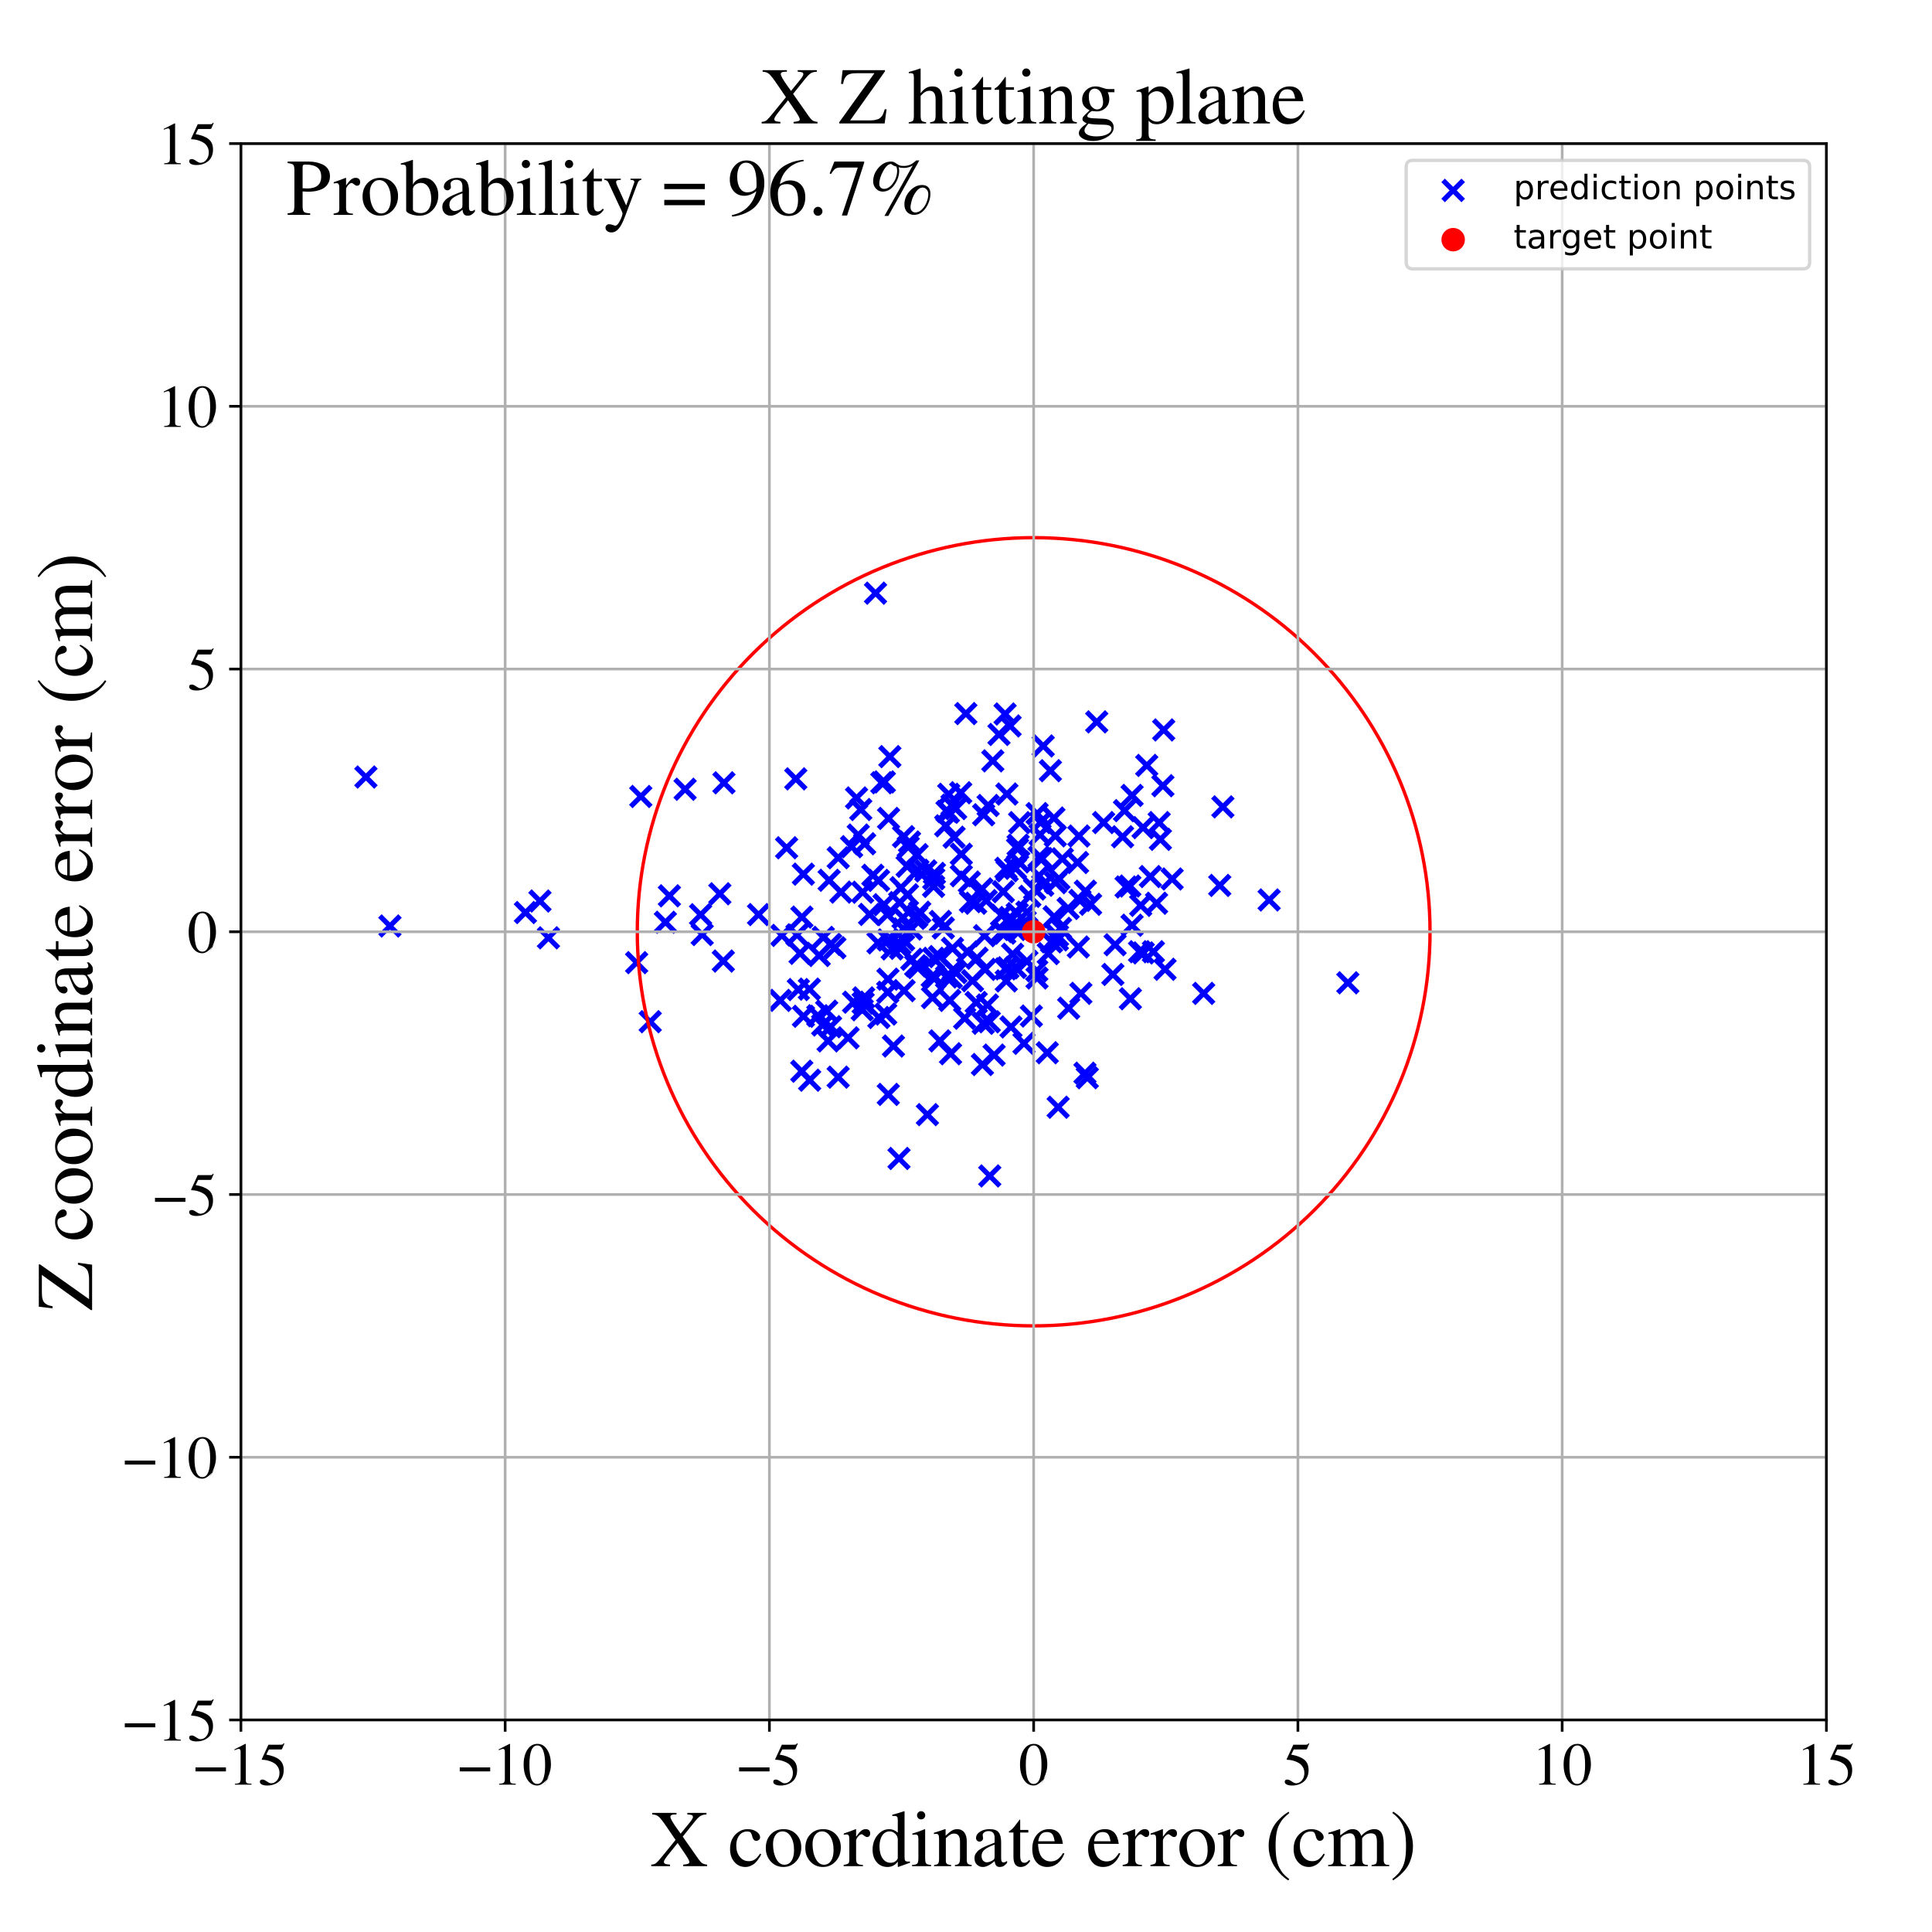<?xml version="1.0" encoding="utf-8" standalone="no"?>
<!DOCTYPE svg PUBLIC "-//W3C//DTD SVG 1.1//EN"
  "http://www.w3.org/Graphics/SVG/1.1/DTD/svg11.dtd">
<!-- Created with matplotlib (https://matplotlib.org/) -->
<svg height="576pt" version="1.1" viewBox="0 0 576 576" width="576pt" xmlns="http://www.w3.org/2000/svg" xmlns:xlink="http://www.w3.org/1999/xlink">
 <defs>
  <style type="text/css">
*{stroke-linecap:butt;stroke-linejoin:round;}
  </style>
 </defs>
 <g id="figure_1">
  <g id="patch_1">
   <path d="M 0 576 
L 576 576 
L 576 0 
L 0 0 
z
" style="fill:#ffffff;"/>
  </g>
  <g id="axes_1">
   <g id="patch_2">
    <path d="M 71.822 512.784 
L 544.52 512.784 
L 544.52 42.802 
L 71.822 42.802 
z
" style="fill:#ffffff;"/>
   </g>
   <g id="PathCollection_1">
    <defs>
     <path d="M -3 3 
L 3 -3 
M -3 -3 
L 3 3 
" id="m636b553ed0" style="stroke:#0000ff;stroke-width:1.5;"/>
    </defs>
    <g clip-path="url(#pd94622ac78)">
     <use style="fill:#0000ff;stroke:#0000ff;stroke-width:1.5;" x="265.992" xlink:href="#m636b553ed0" y="282.905"/>
     <use style="fill:#0000ff;stroke:#0000ff;stroke-width:1.5;" x="288.432" xlink:href="#m636b553ed0" y="283.811"/>
     <use style="fill:#0000ff;stroke:#0000ff;stroke-width:1.5;" x="269.543" xlink:href="#m636b553ed0" y="295.345"/>
     <use style="fill:#0000ff;stroke:#0000ff;stroke-width:1.5;" x="283.825" xlink:href="#m636b553ed0" y="240.034"/>
     <use style="fill:#0000ff;stroke:#0000ff;stroke-width:1.5;" x="273.011" xlink:href="#m636b553ed0" y="287.909"/>
     <use style="fill:#0000ff;stroke:#0000ff;stroke-width:1.5;" x="252.845" xlink:href="#m636b553ed0" y="309.425"/>
     <use style="fill:#0000ff;stroke:#0000ff;stroke-width:1.5;" x="378.373" xlink:href="#m636b553ed0" y="268.31"/>
     <use style="fill:#0000ff;stroke:#0000ff;stroke-width:1.5;" x="309.759" xlink:href="#m636b553ed0" y="255.565"/>
     <use style="fill:#0000ff;stroke:#0000ff;stroke-width:1.5;" x="303.986" xlink:href="#m636b553ed0" y="245.263"/>
     <use style="fill:#0000ff;stroke:#0000ff;stroke-width:1.5;" x="280.363" xlink:href="#m636b553ed0" y="274.718"/>
     <use style="fill:#0000ff;stroke:#0000ff;stroke-width:1.5;" x="239.079" xlink:href="#m636b553ed0" y="273.414"/>
     <use style="fill:#0000ff;stroke:#0000ff;stroke-width:1.5;" x="343.868" xlink:href="#m636b553ed0" y="283.746"/>
     <use style="fill:#0000ff;stroke:#0000ff;stroke-width:1.5;" x="233.098" xlink:href="#m636b553ed0" y="278.876"/>
     <use style="fill:#0000ff;stroke:#0000ff;stroke-width:1.5;" x="281.949" xlink:href="#m636b553ed0" y="246.204"/>
     <use style="fill:#0000ff;stroke:#0000ff;stroke-width:1.5;" x="268.242" xlink:href="#m636b553ed0" y="269.107"/>
     <use style="fill:#0000ff;stroke:#0000ff;stroke-width:1.5;" x="261.027" xlink:href="#m636b553ed0" y="176.844"/>
     <use style="fill:#0000ff;stroke:#0000ff;stroke-width:1.5;" x="298.76" xlink:href="#m636b553ed0" y="277.732"/>
     <use style="fill:#0000ff;stroke:#0000ff;stroke-width:1.5;" x="237.607" xlink:href="#m636b553ed0" y="278.737"/>
     <use style="fill:#0000ff;stroke:#0000ff;stroke-width:1.5;" x="226.147" xlink:href="#m636b553ed0" y="272.67"/>
     <use style="fill:#0000ff;stroke:#0000ff;stroke-width:1.5;" x="337.002" xlink:href="#m636b553ed0" y="297.772"/>
     <use style="fill:#0000ff;stroke:#0000ff;stroke-width:1.5;" x="299.788" xlink:href="#m636b553ed0" y="288.847"/>
     <use style="fill:#0000ff;stroke:#0000ff;stroke-width:1.5;" x="271.158" xlink:href="#m636b553ed0" y="251.031"/>
     <use style="fill:#0000ff;stroke:#0000ff;stroke-width:1.5;" x="298.599" xlink:href="#m636b553ed0" y="272.889"/>
     <use style="fill:#0000ff;stroke:#0000ff;stroke-width:1.5;" x="241.306" xlink:href="#m636b553ed0" y="294.888"/>
     <use style="fill:#0000ff;stroke:#0000ff;stroke-width:1.5;" x="303.54" xlink:href="#m636b553ed0" y="251.983"/>
     <use style="fill:#0000ff;stroke:#0000ff;stroke-width:1.5;" x="295.99" xlink:href="#m636b553ed0" y="226.836"/>
     <use style="fill:#0000ff;stroke:#0000ff;stroke-width:1.5;" x="287.95" xlink:href="#m636b553ed0" y="212.744"/>
     <use style="fill:#0000ff;stroke:#0000ff;stroke-width:1.5;" x="281.236" xlink:href="#m636b553ed0" y="276.666"/>
     <use style="fill:#0000ff;stroke:#0000ff;stroke-width:1.5;" x="323.592" xlink:href="#m636b553ed0" y="265.69"/>
     <use style="fill:#0000ff;stroke:#0000ff;stroke-width:1.5;" x="268.024" xlink:href="#m636b553ed0" y="345.378"/>
     <use style="fill:#0000ff;stroke:#0000ff;stroke-width:1.5;" x="346.696" xlink:href="#m636b553ed0" y="234.252"/>
     <use style="fill:#0000ff;stroke:#0000ff;stroke-width:1.5;" x="273.646" xlink:href="#m636b553ed0" y="259.44"/>
     <use style="fill:#0000ff;stroke:#0000ff;stroke-width:1.5;" x="294.392" xlink:href="#m636b553ed0" y="299.624"/>
     <use style="fill:#0000ff;stroke:#0000ff;stroke-width:1.5;" x="163.511" xlink:href="#m636b553ed0" y="279.599"/>
     <use style="fill:#0000ff;stroke:#0000ff;stroke-width:1.5;" x="313.158" xlink:href="#m636b553ed0" y="229.772"/>
     <use style="fill:#0000ff;stroke:#0000ff;stroke-width:1.5;" x="312.527" xlink:href="#m636b553ed0" y="284.301"/>
     <use style="fill:#0000ff;stroke:#0000ff;stroke-width:1.5;" x="270.768" xlink:href="#m636b553ed0" y="252.531"/>
     <use style="fill:#0000ff;stroke:#0000ff;stroke-width:1.5;" x="303.379" xlink:href="#m636b553ed0" y="253.059"/>
     <use style="fill:#0000ff;stroke:#0000ff;stroke-width:1.5;" x="264.067" xlink:href="#m636b553ed0" y="302.332"/>
     <use style="fill:#0000ff;stroke:#0000ff;stroke-width:1.5;" x="306.156" xlink:href="#m636b553ed0" y="286.602"/>
     <use style="fill:#0000ff;stroke:#0000ff;stroke-width:1.5;" x="239.513" xlink:href="#m636b553ed0" y="260.618"/>
     <use style="fill:#0000ff;stroke:#0000ff;stroke-width:1.5;" x="247.197" xlink:href="#m636b553ed0" y="262.445"/>
     <use style="fill:#0000ff;stroke:#0000ff;stroke-width:1.5;" x="312.228" xlink:href="#m636b553ed0" y="313.862"/>
     <use style="fill:#0000ff;stroke:#0000ff;stroke-width:1.5;" x="303.274" xlink:href="#m636b553ed0" y="272.385"/>
     <use style="fill:#0000ff;stroke:#0000ff;stroke-width:1.5;" x="286.604" xlink:href="#m636b553ed0" y="261.093"/>
     <use style="fill:#0000ff;stroke:#0000ff;stroke-width:1.5;" x="321.493" xlink:href="#m636b553ed0" y="282.336"/>
     <use style="fill:#0000ff;stroke:#0000ff;stroke-width:1.5;" x="340.084" xlink:href="#m636b553ed0" y="269.921"/>
     <use style="fill:#0000ff;stroke:#0000ff;stroke-width:1.5;" x="305.289" xlink:href="#m636b553ed0" y="311.059"/>
     <use style="fill:#0000ff;stroke:#0000ff;stroke-width:1.5;" x="316.186" xlink:href="#m636b553ed0" y="276.78"/>
     <use style="fill:#0000ff;stroke:#0000ff;stroke-width:1.5;" x="291.04" xlink:href="#m636b553ed0" y="298.874"/>
     <use style="fill:#0000ff;stroke:#0000ff;stroke-width:1.5;" x="301.414" xlink:href="#m636b553ed0" y="306.167"/>
     <use style="fill:#0000ff;stroke:#0000ff;stroke-width:1.5;" x="214.607" xlink:href="#m636b553ed0" y="266.47"/>
     <use style="fill:#0000ff;stroke:#0000ff;stroke-width:1.5;" x="273.734" xlink:href="#m636b553ed0" y="288.468"/>
     <use style="fill:#0000ff;stroke:#0000ff;stroke-width:1.5;" x="268.315" xlink:href="#m636b553ed0" y="281.433"/>
     <use style="fill:#0000ff;stroke:#0000ff;stroke-width:1.5;" x="300.009" xlink:href="#m636b553ed0" y="292.451"/>
     <use style="fill:#0000ff;stroke:#0000ff;stroke-width:1.5;" x="204.252" xlink:href="#m636b553ed0" y="235.31"/>
     <use style="fill:#0000ff;stroke:#0000ff;stroke-width:1.5;" x="311.022" xlink:href="#m636b553ed0" y="222.399"/>
     <use style="fill:#0000ff;stroke:#0000ff;stroke-width:1.5;" x="300.491" xlink:href="#m636b553ed0" y="288.528"/>
     <use style="fill:#0000ff;stroke:#0000ff;stroke-width:1.5;" x="345.596" xlink:href="#m636b553ed0" y="245.245"/>
     <use style="fill:#0000ff;stroke:#0000ff;stroke-width:1.5;" x="344.814" xlink:href="#m636b553ed0" y="269.287"/>
     <use style="fill:#0000ff;stroke:#0000ff;stroke-width:1.5;" x="336.845" xlink:href="#m636b553ed0" y="264.16"/>
     <use style="fill:#0000ff;stroke:#0000ff;stroke-width:1.5;" x="310.069" xlink:href="#m636b553ed0" y="248.851"/>
     <use style="fill:#0000ff;stroke:#0000ff;stroke-width:1.5;" x="160.977" xlink:href="#m636b553ed0" y="268.633"/>
     <use style="fill:#0000ff;stroke:#0000ff;stroke-width:1.5;" x="245.266" xlink:href="#m636b553ed0" y="305.601"/>
     <use style="fill:#0000ff;stroke:#0000ff;stroke-width:1.5;" x="278.334" xlink:href="#m636b553ed0" y="264.271"/>
     <use style="fill:#0000ff;stroke:#0000ff;stroke-width:1.5;" x="335.255" xlink:href="#m636b553ed0" y="241.68"/>
     <use style="fill:#0000ff;stroke:#0000ff;stroke-width:1.5;" x="191.046" xlink:href="#m636b553ed0" y="237.46"/>
     <use style="fill:#0000ff;stroke:#0000ff;stroke-width:1.5;" x="296.379" xlink:href="#m636b553ed0" y="314.559"/>
     <use style="fill:#0000ff;stroke:#0000ff;stroke-width:1.5;" x="282.342" xlink:href="#m636b553ed0" y="241.91"/>
     <use style="fill:#0000ff;stroke:#0000ff;stroke-width:1.5;" x="291.274" xlink:href="#m636b553ed0" y="285.674"/>
     <use style="fill:#0000ff;stroke:#0000ff;stroke-width:1.5;" x="280.118" xlink:href="#m636b553ed0" y="285.196"/>
     <use style="fill:#0000ff;stroke:#0000ff;stroke-width:1.5;" x="401.851" xlink:href="#m636b553ed0" y="293.012"/>
     <use style="fill:#0000ff;stroke:#0000ff;stroke-width:1.5;" x="346.941" xlink:href="#m636b553ed0" y="217.622"/>
     <use style="fill:#0000ff;stroke:#0000ff;stroke-width:1.5;" x="109.092" xlink:href="#m636b553ed0" y="231.658"/>
     <use style="fill:#0000ff;stroke:#0000ff;stroke-width:1.5;" x="288.992" xlink:href="#m636b553ed0" y="262.972"/>
     <use style="fill:#0000ff;stroke:#0000ff;stroke-width:1.5;" x="270.454" xlink:href="#m636b553ed0" y="258.272"/>
     <use style="fill:#0000ff;stroke:#0000ff;stroke-width:1.5;" x="282.848" xlink:href="#m636b553ed0" y="236.81"/>
     <use style="fill:#0000ff;stroke:#0000ff;stroke-width:1.5;" x="238.014" xlink:href="#m636b553ed0" y="295.022"/>
     <use style="fill:#0000ff;stroke:#0000ff;stroke-width:1.5;" x="334.68" xlink:href="#m636b553ed0" y="249.471"/>
     <use style="fill:#0000ff;stroke:#0000ff;stroke-width:1.5;" x="282.203" xlink:href="#m636b553ed0" y="291.277"/>
     <use style="fill:#0000ff;stroke:#0000ff;stroke-width:1.5;" x="314.627" xlink:href="#m636b553ed0" y="249.201"/>
     <use style="fill:#0000ff;stroke:#0000ff;stroke-width:1.5;" x="339.737" xlink:href="#m636b553ed0" y="283.739"/>
     <use style="fill:#0000ff;stroke:#0000ff;stroke-width:1.5;" x="293.264" xlink:href="#m636b553ed0" y="242.914"/>
     <use style="fill:#0000ff;stroke:#0000ff;stroke-width:1.5;" x="340.847" xlink:href="#m636b553ed0" y="284.104"/>
     <use style="fill:#0000ff;stroke:#0000ff;stroke-width:1.5;" x="260.229" xlink:href="#m636b553ed0" y="260.951"/>
     <use style="fill:#0000ff;stroke:#0000ff;stroke-width:1.5;" x="304.653" xlink:href="#m636b553ed0" y="276.831"/>
     <use style="fill:#0000ff;stroke:#0000ff;stroke-width:1.5;" x="262.906" xlink:href="#m636b553ed0" y="233.375"/>
     <use style="fill:#0000ff;stroke:#0000ff;stroke-width:1.5;" x="280.217" xlink:href="#m636b553ed0" y="310.328"/>
     <use style="fill:#0000ff;stroke:#0000ff;stroke-width:1.5;" x="264.832" xlink:href="#m636b553ed0" y="326.283"/>
     <use style="fill:#0000ff;stroke:#0000ff;stroke-width:1.5;" x="310.881" xlink:href="#m636b553ed0" y="263.919"/>
     <use style="fill:#0000ff;stroke:#0000ff;stroke-width:1.5;" x="241.387" xlink:href="#m636b553ed0" y="322.042"/>
     <use style="fill:#0000ff;stroke:#0000ff;stroke-width:1.5;" x="331.786" xlink:href="#m636b553ed0" y="290.519"/>
     <use style="fill:#0000ff;stroke:#0000ff;stroke-width:1.5;" x="299.65" xlink:href="#m636b553ed0" y="212.871"/>
     <use style="fill:#0000ff;stroke:#0000ff;stroke-width:1.5;" x="325.139" xlink:href="#m636b553ed0" y="269.594"/>
     <use style="fill:#0000ff;stroke:#0000ff;stroke-width:1.5;" x="250.702" xlink:href="#m636b553ed0" y="265.969"/>
     <use style="fill:#0000ff;stroke:#0000ff;stroke-width:1.5;" x="237.25" xlink:href="#m636b553ed0" y="232.207"/>
     <use style="fill:#0000ff;stroke:#0000ff;stroke-width:1.5;" x="307.486" xlink:href="#m636b553ed0" y="302.92"/>
     <use style="fill:#0000ff;stroke:#0000ff;stroke-width:1.5;" x="254.487" xlink:href="#m636b553ed0" y="298.784"/>
     <use style="fill:#0000ff;stroke:#0000ff;stroke-width:1.5;" x="286.598" xlink:href="#m636b553ed0" y="254.68"/>
     <use style="fill:#0000ff;stroke:#0000ff;stroke-width:1.5;" x="322.239" xlink:href="#m636b553ed0" y="296.153"/>
     <use style="fill:#0000ff;stroke:#0000ff;stroke-width:1.5;" x="299.128" xlink:href="#m636b553ed0" y="265.838"/>
     <use style="fill:#0000ff;stroke:#0000ff;stroke-width:1.5;" x="257.483" xlink:href="#m636b553ed0" y="297.508"/>
     <use style="fill:#0000ff;stroke:#0000ff;stroke-width:1.5;" x="261.765" xlink:href="#m636b553ed0" y="281.102"/>
     <use style="fill:#0000ff;stroke:#0000ff;stroke-width:1.5;" x="315.228" xlink:href="#m636b553ed0" y="280.209"/>
     <use style="fill:#0000ff;stroke:#0000ff;stroke-width:1.5;" x="358.855" xlink:href="#m636b553ed0" y="296.164"/>
     <use style="fill:#0000ff;stroke:#0000ff;stroke-width:1.5;" x="263.545" xlink:href="#m636b553ed0" y="269.719"/>
     <use style="fill:#0000ff;stroke:#0000ff;stroke-width:1.5;" x="309.09" xlink:href="#m636b553ed0" y="289.415"/>
     <use style="fill:#0000ff;stroke:#0000ff;stroke-width:1.5;" x="198.376" xlink:href="#m636b553ed0" y="274.959"/>
     <use style="fill:#0000ff;stroke:#0000ff;stroke-width:1.5;" x="272.7" xlink:href="#m636b553ed0" y="273.808"/>
     <use style="fill:#0000ff;stroke:#0000ff;stroke-width:1.5;" x="269.404" xlink:href="#m636b553ed0" y="280.228"/>
     <use style="fill:#0000ff;stroke:#0000ff;stroke-width:1.5;" x="284.444" xlink:href="#m636b553ed0" y="249.605"/>
     <use style="fill:#0000ff;stroke:#0000ff;stroke-width:1.5;" x="264.92" xlink:href="#m636b553ed0" y="244.002"/>
     <use style="fill:#0000ff;stroke:#0000ff;stroke-width:1.5;" x="189.809" xlink:href="#m636b553ed0" y="287.002"/>
     <use style="fill:#0000ff;stroke:#0000ff;stroke-width:1.5;" x="301.144" xlink:href="#m636b553ed0" y="216.431"/>
     <use style="fill:#0000ff;stroke:#0000ff;stroke-width:1.5;" x="269.226" xlink:href="#m636b553ed0" y="273.605"/>
     <use style="fill:#0000ff;stroke:#0000ff;stroke-width:1.5;" x="255.877" xlink:href="#m636b553ed0" y="248.954"/>
     <use style="fill:#0000ff;stroke:#0000ff;stroke-width:1.5;" x="347.335" xlink:href="#m636b553ed0" y="288.98"/>
     <use style="fill:#0000ff;stroke:#0000ff;stroke-width:1.5;" x="278.582" xlink:href="#m636b553ed0" y="260.394"/>
     <use style="fill:#0000ff;stroke:#0000ff;stroke-width:1.5;" x="283.614" xlink:href="#m636b553ed0" y="291.448"/>
     <use style="fill:#0000ff;stroke:#0000ff;stroke-width:1.5;" x="273.412" xlink:href="#m636b553ed0" y="254.799"/>
     <use style="fill:#0000ff;stroke:#0000ff;stroke-width:1.5;" x="247.633" xlink:href="#m636b553ed0" y="306.109"/>
     <use style="fill:#0000ff;stroke:#0000ff;stroke-width:1.5;" x="276.498" xlink:href="#m636b553ed0" y="332.31"/>
     <use style="fill:#0000ff;stroke:#0000ff;stroke-width:1.5;" x="156.654" xlink:href="#m636b553ed0" y="272.064"/>
     <use style="fill:#0000ff;stroke:#0000ff;stroke-width:1.5;" x="268.478" xlink:href="#m636b553ed0" y="282.729"/>
     <use style="fill:#0000ff;stroke:#0000ff;stroke-width:1.5;" x="278.383" xlink:href="#m636b553ed0" y="261.989"/>
     <use style="fill:#0000ff;stroke:#0000ff;stroke-width:1.5;" x="253.892" xlink:href="#m636b553ed0" y="252.431"/>
     <use style="fill:#0000ff;stroke:#0000ff;stroke-width:1.5;" x="238.526" xlink:href="#m636b553ed0" y="284.225"/>
     <use style="fill:#0000ff;stroke:#0000ff;stroke-width:1.5;" x="276.002" xlink:href="#m636b553ed0" y="259.643"/>
     <use style="fill:#0000ff;stroke:#0000ff;stroke-width:1.5;" x="277.942" xlink:href="#m636b553ed0" y="291.143"/>
     <use style="fill:#0000ff;stroke:#0000ff;stroke-width:1.5;" x="289.938" xlink:href="#m636b553ed0" y="292.387"/>
     <use style="fill:#0000ff;stroke:#0000ff;stroke-width:1.5;" x="283.392" xlink:href="#m636b553ed0" y="314.154"/>
     <use style="fill:#0000ff;stroke:#0000ff;stroke-width:1.5;" x="239.037" xlink:href="#m636b553ed0" y="319.366"/>
     <use style="fill:#0000ff;stroke:#0000ff;stroke-width:1.5;" x="208.87" xlink:href="#m636b553ed0" y="272.712"/>
     <use style="fill:#0000ff;stroke:#0000ff;stroke-width:1.5;" x="286.428" xlink:href="#m636b553ed0" y="236.341"/>
     <use style="fill:#0000ff;stroke:#0000ff;stroke-width:1.5;" x="263.65" xlink:href="#m636b553ed0" y="233.124"/>
     <use style="fill:#0000ff;stroke:#0000ff;stroke-width:1.5;" x="232.621" xlink:href="#m636b553ed0" y="298.245"/>
     <use style="fill:#0000ff;stroke:#0000ff;stroke-width:1.5;" x="293.533" xlink:href="#m636b553ed0" y="278.962"/>
     <use style="fill:#0000ff;stroke:#0000ff;stroke-width:1.5;" x="274.206" xlink:href="#m636b553ed0" y="271.965"/>
     <use style="fill:#0000ff;stroke:#0000ff;stroke-width:1.5;" x="259.26" xlink:href="#m636b553ed0" y="272.618"/>
     <use style="fill:#0000ff;stroke:#0000ff;stroke-width:1.5;" x="283.174" xlink:href="#m636b553ed0" y="298.259"/>
     <use style="fill:#0000ff;stroke:#0000ff;stroke-width:1.5;" x="199.566" xlink:href="#m636b553ed0" y="267.077"/>
     <use style="fill:#0000ff;stroke:#0000ff;stroke-width:1.5;" x="293.145" xlink:href="#m636b553ed0" y="305.081"/>
     <use style="fill:#0000ff;stroke:#0000ff;stroke-width:1.5;" x="315.475" xlink:href="#m636b553ed0" y="330.105"/>
     <use style="fill:#0000ff;stroke:#0000ff;stroke-width:1.5;" x="264.665" xlink:href="#m636b553ed0" y="295.816"/>
     <use style="fill:#0000ff;stroke:#0000ff;stroke-width:1.5;" x="295.084" xlink:href="#m636b553ed0" y="350.589"/>
     <use style="fill:#0000ff;stroke:#0000ff;stroke-width:1.5;" x="283.966" xlink:href="#m636b553ed0" y="282.741"/>
     <use style="fill:#0000ff;stroke:#0000ff;stroke-width:1.5;" x="318.452" xlink:href="#m636b553ed0" y="270.834"/>
     <use style="fill:#0000ff;stroke:#0000ff;stroke-width:1.5;" x="245.458" xlink:href="#m636b553ed0" y="279.465"/>
     <use style="fill:#0000ff;stroke:#0000ff;stroke-width:1.5;" x="315.283" xlink:href="#m636b553ed0" y="278.979"/>
     <use style="fill:#0000ff;stroke:#0000ff;stroke-width:1.5;" x="270.549" xlink:href="#m636b553ed0" y="266.763"/>
     <use style="fill:#0000ff;stroke:#0000ff;stroke-width:1.5;" x="249.887" xlink:href="#m636b553ed0" y="321.139"/>
     <use style="fill:#0000ff;stroke:#0000ff;stroke-width:1.5;" x="302.76" xlink:href="#m636b553ed0" y="288.417"/>
     <use style="fill:#0000ff;stroke:#0000ff;stroke-width:1.5;" x="329.024" xlink:href="#m636b553ed0" y="245.24"/>
     <use style="fill:#0000ff;stroke:#0000ff;stroke-width:1.5;" x="318.614" xlink:href="#m636b553ed0" y="300.576"/>
     <use style="fill:#0000ff;stroke:#0000ff;stroke-width:1.5;" x="264.788" xlink:href="#m636b553ed0" y="280.231"/>
     <use style="fill:#0000ff;stroke:#0000ff;stroke-width:1.5;" x="301.122" xlink:href="#m636b553ed0" y="273.549"/>
     <use style="fill:#0000ff;stroke:#0000ff;stroke-width:1.5;" x="299.561" xlink:href="#m636b553ed0" y="278.198"/>
     <use style="fill:#0000ff;stroke:#0000ff;stroke-width:1.5;" x="284.912" xlink:href="#m636b553ed0" y="241.07"/>
     <use style="fill:#0000ff;stroke:#0000ff;stroke-width:1.5;" x="293.681" xlink:href="#m636b553ed0" y="289.004"/>
     <use style="fill:#0000ff;stroke:#0000ff;stroke-width:1.5;" x="294.941" xlink:href="#m636b553ed0" y="304.631"/>
     <use style="fill:#0000ff;stroke:#0000ff;stroke-width:1.5;" x="248.908" xlink:href="#m636b553ed0" y="282.565"/>
     <use style="fill:#0000ff;stroke:#0000ff;stroke-width:1.5;" x="193.855" xlink:href="#m636b553ed0" y="304.608"/>
     <use style="fill:#0000ff;stroke:#0000ff;stroke-width:1.5;" x="265.298" xlink:href="#m636b553ed0" y="225.574"/>
     <use style="fill:#0000ff;stroke:#0000ff;stroke-width:1.5;" x="294.015" xlink:href="#m636b553ed0" y="268.505"/>
     <use style="fill:#0000ff;stroke:#0000ff;stroke-width:1.5;" x="215.648" xlink:href="#m636b553ed0" y="286.526"/>
     <use style="fill:#0000ff;stroke:#0000ff;stroke-width:1.5;" x="314.717" xlink:href="#m636b553ed0" y="263.161"/>
     <use style="fill:#0000ff;stroke:#0000ff;stroke-width:1.5;" x="337.506" xlink:href="#m636b553ed0" y="275.84"/>
     <use style="fill:#0000ff;stroke:#0000ff;stroke-width:1.5;" x="239.533" xlink:href="#m636b553ed0" y="302.994"/>
     <use style="fill:#0000ff;stroke:#0000ff;stroke-width:1.5;" x="257.336" xlink:href="#m636b553ed0" y="299.068"/>
     <use style="fill:#0000ff;stroke:#0000ff;stroke-width:1.5;" x="307.031" xlink:href="#m636b553ed0" y="267.229"/>
     <use style="fill:#0000ff;stroke:#0000ff;stroke-width:1.5;" x="308.451" xlink:href="#m636b553ed0" y="265.05"/>
     <use style="fill:#0000ff;stroke:#0000ff;stroke-width:1.5;" x="246.467" xlink:href="#m636b553ed0" y="301.46"/>
     <use style="fill:#0000ff;stroke:#0000ff;stroke-width:1.5;" x="324.166" xlink:href="#m636b553ed0" y="321.315"/>
     <use style="fill:#0000ff;stroke:#0000ff;stroke-width:1.5;" x="292.893" xlink:href="#m636b553ed0" y="317.376"/>
     <use style="fill:#0000ff;stroke:#0000ff;stroke-width:1.5;" x="247.629" xlink:href="#m636b553ed0" y="281.528"/>
     <use style="fill:#0000ff;stroke:#0000ff;stroke-width:1.5;" x="282.744" xlink:href="#m636b553ed0" y="242.153"/>
     <use style="fill:#0000ff;stroke:#0000ff;stroke-width:1.5;" x="256.622" xlink:href="#m636b553ed0" y="241.349"/>
     <use style="fill:#0000ff;stroke:#0000ff;stroke-width:1.5;" x="271.69" xlink:href="#m636b553ed0" y="276.975"/>
     <use style="fill:#0000ff;stroke:#0000ff;stroke-width:1.5;" x="316.716" xlink:href="#m636b553ed0" y="256.039"/>
     <use style="fill:#0000ff;stroke:#0000ff;stroke-width:1.5;" x="243.815" xlink:href="#m636b553ed0" y="302.827"/>
     <use style="fill:#0000ff;stroke:#0000ff;stroke-width:1.5;" x="300.269" xlink:href="#m636b553ed0" y="259.613"/>
     <use style="fill:#0000ff;stroke:#0000ff;stroke-width:1.5;" x="302.585" xlink:href="#m636b553ed0" y="277.121"/>
     <use style="fill:#0000ff;stroke:#0000ff;stroke-width:1.5;" x="309.771" xlink:href="#m636b553ed0" y="261.099"/>
     <use style="fill:#0000ff;stroke:#0000ff;stroke-width:1.5;" x="278.807" xlink:href="#m636b553ed0" y="291.427"/>
     <use style="fill:#0000ff;stroke:#0000ff;stroke-width:1.5;" x="287.597" xlink:href="#m636b553ed0" y="303.57"/>
     <use style="fill:#0000ff;stroke:#0000ff;stroke-width:1.5;" x="314.277" xlink:href="#m636b553ed0" y="273.33"/>
     <use style="fill:#0000ff;stroke:#0000ff;stroke-width:1.5;" x="271.844" xlink:href="#m636b553ed0" y="286.007"/>
     <use style="fill:#0000ff;stroke:#0000ff;stroke-width:1.5;" x="299.898" xlink:href="#m636b553ed0" y="258.874"/>
     <use style="fill:#0000ff;stroke:#0000ff;stroke-width:1.5;" x="257.19" xlink:href="#m636b553ed0" y="266.004"/>
     <use style="fill:#0000ff;stroke:#0000ff;stroke-width:1.5;" x="264.547" xlink:href="#m636b553ed0" y="272.645"/>
     <use style="fill:#0000ff;stroke:#0000ff;stroke-width:1.5;" x="264.737" xlink:href="#m636b553ed0" y="291.926"/>
     <use style="fill:#0000ff;stroke:#0000ff;stroke-width:1.5;" x="266.37" xlink:href="#m636b553ed0" y="311.861"/>
     <use style="fill:#0000ff;stroke:#0000ff;stroke-width:1.5;" x="269.387" xlink:href="#m636b553ed0" y="276.948"/>
     <use style="fill:#0000ff;stroke:#0000ff;stroke-width:1.5;" x="321.259" xlink:href="#m636b553ed0" y="257.15"/>
     <use style="fill:#0000ff;stroke:#0000ff;stroke-width:1.5;" x="321.667" xlink:href="#m636b553ed0" y="249.246"/>
     <use style="fill:#0000ff;stroke:#0000ff;stroke-width:1.5;" x="340.789" xlink:href="#m636b553ed0" y="246.742"/>
     <use style="fill:#0000ff;stroke:#0000ff;stroke-width:1.5;" x="215.83" xlink:href="#m636b553ed0" y="233.387"/>
     <use style="fill:#0000ff;stroke:#0000ff;stroke-width:1.5;" x="337.517" xlink:href="#m636b553ed0" y="237.147"/>
     <use style="fill:#0000ff;stroke:#0000ff;stroke-width:1.5;" x="244.235" xlink:href="#m636b553ed0" y="284.867"/>
     <use style="fill:#0000ff;stroke:#0000ff;stroke-width:1.5;" x="309.173" xlink:href="#m636b553ed0" y="291.575"/>
     <use style="fill:#0000ff;stroke:#0000ff;stroke-width:1.5;" x="289.326" xlink:href="#m636b553ed0" y="268.806"/>
     <use style="fill:#0000ff;stroke:#0000ff;stroke-width:1.5;" x="323.471" xlink:href="#m636b553ed0" y="319.967"/>
     <use style="fill:#0000ff;stroke:#0000ff;stroke-width:1.5;" x="310.208" xlink:href="#m636b553ed0" y="245.214"/>
     <use style="fill:#0000ff;stroke:#0000ff;stroke-width:1.5;" x="292.721" xlink:href="#m636b553ed0" y="265.017"/>
     <use style="fill:#0000ff;stroke:#0000ff;stroke-width:1.5;" x="305.651" xlink:href="#m636b553ed0" y="274.715"/>
     <use style="fill:#0000ff;stroke:#0000ff;stroke-width:1.5;" x="268.612" xlink:href="#m636b553ed0" y="264.66"/>
     <use style="fill:#0000ff;stroke:#0000ff;stroke-width:1.5;" x="364.583" xlink:href="#m636b553ed0" y="240.559"/>
     <use style="fill:#0000ff;stroke:#0000ff;stroke-width:1.5;" x="269.375" xlink:href="#m636b553ed0" y="249.433"/>
     <use style="fill:#0000ff;stroke:#0000ff;stroke-width:1.5;" x="314.207" xlink:href="#m636b553ed0" y="243.888"/>
     <use style="fill:#0000ff;stroke:#0000ff;stroke-width:1.5;" x="301.894" xlink:href="#m636b553ed0" y="284.499"/>
     <use style="fill:#0000ff;stroke:#0000ff;stroke-width:1.5;" x="278.321" xlink:href="#m636b553ed0" y="285.703"/>
     <use style="fill:#0000ff;stroke:#0000ff;stroke-width:1.5;" x="273.327" xlink:href="#m636b553ed0" y="273.213"/>
     <use style="fill:#0000ff;stroke:#0000ff;stroke-width:1.5;" x="341.885" xlink:href="#m636b553ed0" y="228.201"/>
     <use style="fill:#0000ff;stroke:#0000ff;stroke-width:1.5;" x="278.008" xlink:href="#m636b553ed0" y="297.418"/>
     <use style="fill:#0000ff;stroke:#0000ff;stroke-width:1.5;" x="249.906" xlink:href="#m636b553ed0" y="255.722"/>
     <use style="fill:#0000ff;stroke:#0000ff;stroke-width:1.5;" x="40.972" xlink:href="#m636b553ed0" y="292.694"/>
     <use style="fill:#0000ff;stroke:#0000ff;stroke-width:1.5;" x="116.253" xlink:href="#m636b553ed0" y="276.077"/>
     <use style="fill:#0000ff;stroke:#0000ff;stroke-width:1.5;" x="303.734" xlink:href="#m636b553ed0" y="256.964"/>
     <use style="fill:#0000ff;stroke:#0000ff;stroke-width:1.5;" x="335.727" xlink:href="#m636b553ed0" y="264.438"/>
     <use style="fill:#0000ff;stroke:#0000ff;stroke-width:1.5;" x="257.781" xlink:href="#m636b553ed0" y="251.555"/>
     <use style="fill:#0000ff;stroke:#0000ff;stroke-width:1.5;" x="349.457" xlink:href="#m636b553ed0" y="262.054"/>
     <use style="fill:#0000ff;stroke:#0000ff;stroke-width:1.5;" x="326.976" xlink:href="#m636b553ed0" y="215.222"/>
     <use style="fill:#0000ff;stroke:#0000ff;stroke-width:1.5;" x="321.965" xlink:href="#m636b553ed0" y="268.449"/>
     <use style="fill:#0000ff;stroke:#0000ff;stroke-width:1.5;" x="315.706" xlink:href="#m636b553ed0" y="261.999"/>
     <use style="fill:#0000ff;stroke:#0000ff;stroke-width:1.5;" x="262.017" xlink:href="#m636b553ed0" y="303.353"/>
     <use style="fill:#0000ff;stroke:#0000ff;stroke-width:1.5;" x="257.062" xlink:href="#m636b553ed0" y="301.054"/>
     <use style="fill:#0000ff;stroke:#0000ff;stroke-width:1.5;" x="234.518" xlink:href="#m636b553ed0" y="252.753"/>
     <use style="fill:#0000ff;stroke:#0000ff;stroke-width:1.5;" x="310.679" xlink:href="#m636b553ed0" y="255.99"/>
     <use style="fill:#0000ff;stroke:#0000ff;stroke-width:1.5;" x="363.65" xlink:href="#m636b553ed0" y="263.975"/>
     <use style="fill:#0000ff;stroke:#0000ff;stroke-width:1.5;" x="261.923" xlink:href="#m636b553ed0" y="262.481"/>
     <use style="fill:#0000ff;stroke:#0000ff;stroke-width:1.5;" x="306.18" xlink:href="#m636b553ed0" y="271.944"/>
     <use style="fill:#0000ff;stroke:#0000ff;stroke-width:1.5;" x="313.495" xlink:href="#m636b553ed0" y="280.798"/>
     <use style="fill:#0000ff;stroke:#0000ff;stroke-width:1.5;" x="302.748" xlink:href="#m636b553ed0" y="258.882"/>
     <use style="fill:#0000ff;stroke:#0000ff;stroke-width:1.5;" x="309.193" xlink:href="#m636b553ed0" y="242.563"/>
     <use style="fill:#0000ff;stroke:#0000ff;stroke-width:1.5;" x="209.354" xlink:href="#m636b553ed0" y="278.625"/>
     <use style="fill:#0000ff;stroke:#0000ff;stroke-width:1.5;" x="284.989" xlink:href="#m636b553ed0" y="289.95"/>
     <use style="fill:#0000ff;stroke:#0000ff;stroke-width:1.5;" x="294.592" xlink:href="#m636b553ed0" y="240.145"/>
     <use style="fill:#0000ff;stroke:#0000ff;stroke-width:1.5;" x="332.452" xlink:href="#m636b553ed0" y="281.665"/>
     <use style="fill:#0000ff;stroke:#0000ff;stroke-width:1.5;" x="255.369" xlink:href="#m636b553ed0" y="237.897"/>
     <use style="fill:#0000ff;stroke:#0000ff;stroke-width:1.5;" x="246.892" xlink:href="#m636b553ed0" y="310.329"/>
     <use style="fill:#0000ff;stroke:#0000ff;stroke-width:1.5;" x="284.181" xlink:href="#m636b553ed0" y="289.107"/>
     <use style="fill:#0000ff;stroke:#0000ff;stroke-width:1.5;" x="342.964" xlink:href="#m636b553ed0" y="261.338"/>
     <use style="fill:#0000ff;stroke:#0000ff;stroke-width:1.5;" x="345.952" xlink:href="#m636b553ed0" y="250.245"/>
     <use style="fill:#0000ff;stroke:#0000ff;stroke-width:1.5;" x="300.194" xlink:href="#m636b553ed0" y="236.73"/>
     <use style="fill:#0000ff;stroke:#0000ff;stroke-width:1.5;" x="290.88" xlink:href="#m636b553ed0" y="269.286"/>
     <use style="fill:#0000ff;stroke:#0000ff;stroke-width:1.5;" x="297.832" xlink:href="#m636b553ed0" y="218.969"/>
    </g>
   </g>
   <g id="PathCollection_2">
    <defs>
     <path d="M 0 3 
C 0.796 3 1.559 2.684 2.121 2.121 
C 2.684 1.559 3 0.796 3 0 
C 3 -0.796 2.684 -1.559 2.121 -2.121 
C 1.559 -2.684 0.796 -3 0 -3 
C -0.796 -3 -1.559 -2.684 -2.121 -2.121 
C -2.684 -1.559 -3 -0.796 -3 0 
C -3 0.796 -2.684 1.559 -2.121 2.121 
C -1.559 2.684 -0.796 3 0 3 
z
" id="m5b9748d934" style="stroke:#ff0000;"/>
    </defs>
    <g clip-path="url(#pd94622ac78)">
     <use style="fill:#ff0000;stroke:#ff0000;" x="308.171" xlink:href="#m5b9748d934" y="277.793"/>
    </g>
   </g>
   <g id="patch_3">
    <path clip-path="url(#pd94622ac78)" d="M 308.171 395.288 
C 339.511 395.288 369.572 382.908 391.733 360.875 
C 413.894 338.841 426.346 308.953 426.346 277.793 
C 426.346 246.633 413.894 216.745 391.733 194.711 
C 369.572 172.677 339.511 160.297 308.171 160.297 
C 276.831 160.297 246.77 172.677 224.609 194.711 
C 202.448 216.745 189.997 246.633 189.997 277.793 
C 189.997 308.953 202.448 338.841 224.609 360.875 
C 246.77 382.908 276.831 395.288 308.171 395.288 
z
" style="fill:none;stroke:#ff0000;stroke-linejoin:miter;"/>
   </g>
   <g id="matplotlib.axis_1">
    <g id="xtick_1">
     <g id="line2d_1">
      <path clip-path="url(#pd94622ac78)" d="M 71.822 512.784 
L 71.822 42.802 
" style="fill:none;stroke:#b0b0b0;stroke-linecap:square;stroke-width:0.8;"/>
     </g>
     <g id="line2d_2">
      <defs>
       <path d="M 0 0 
L 0 3.5 
" id="m03d93d6595" style="stroke:#000000;stroke-width:0.8;"/>
      </defs>
      <g>
       <use style="stroke:#000000;stroke-width:0.8;" x="71.822" xlink:href="#m03d93d6595" y="512.784"/>
      </g>
     </g>
     <g id="text_1">
      <!-- −15 -->
      <defs>
       <path d="M 3 22 
L 3 28.594 
L 53.406 28.594 
L 53.406 22 
z
" id="FreeSerif-8722"/>
       <path d="M 18.297 59.297 
Q 16.5 59.297 11.094 57.094 
L 11.094 58.5 
L 29.094 67.594 
L 29.906 67.406 
L 29.906 7.406 
Q 29.906 3.797 31.703 2.688 
Q 33.5 1.594 39.406 1.5 
L 39.406 0 
L 11.797 0 
L 11.797 1.5 
Q 17.406 1.703 19.344 3.141 
Q 21.297 4.594 21.297 9.297 
L 21.297 54.594 
Q 21.297 59.297 18.297 59.297 
z
" id="FreeSerif-49"/>
       <path d="M 35.703 19.406 
Q 35.703 24.703 33.344 28.797 
Q 31 32.906 27.641 35.156 
Q 24.297 37.406 20.141 38.844 
Q 16 40.297 12.953 40.75 
Q 9.906 41.203 7.594 41.203 
Q 6.406 41.203 6.406 42 
Q 6.406 42.297 6.5 42.5 
L 17.406 66.203 
L 38.297 66.203 
Q 39.906 66.203 40.844 66.703 
Q 41.797 67.203 42.906 68.797 
L 43.797 68.094 
L 40 59.203 
Q 39.594 58.297 37.703 58.297 
L 18.094 58.297 
L 13.906 49.797 
Q 28.5 47.203 35.594 41.344 
Q 42.703 35.5 42.703 24.203 
Q 42.703 18.297 40.844 13.688 
Q 39 9.094 36.141 6.297 
Q 33.297 3.5 29.547 1.703 
Q 25.797 -0.094 22.344 -0.75 
Q 18.906 -1.406 15.406 -1.406 
Q 9.797 -1.406 6.5 0.25 
Q 3.203 1.906 3.203 4.797 
Q 3.203 8.5 7.5 8.5 
Q 10.297 8.5 14.75 5.391 
Q 19.203 2.297 21.797 2.297 
Q 27.703 2.297 31.703 7.25 
Q 35.703 12.203 35.703 19.406 
z
" id="FreeSerif-53"/>
      </defs>
      <g transform="translate(57.746 532.077)scale(0.18 -0.18)">
       <use xlink:href="#FreeSerif-8722"/>
       <use x="56.4" xlink:href="#FreeSerif-49"/>
       <use x="106.4" xlink:href="#FreeSerif-53"/>
      </g>
     </g>
    </g>
    <g id="xtick_2">
     <g id="line2d_3">
      <path clip-path="url(#pd94622ac78)" d="M 150.605 512.784 
L 150.605 42.802 
" style="fill:none;stroke:#b0b0b0;stroke-linecap:square;stroke-width:0.8;"/>
     </g>
     <g id="line2d_4">
      <g>
       <use style="stroke:#000000;stroke-width:0.8;" x="150.605" xlink:href="#m03d93d6595" y="512.784"/>
      </g>
     </g>
     <g id="text_2">
      <!-- −10 -->
      <defs>
       <path d="M 47.594 17.797 
Q 35.203 -1.406 25 -1.406 
Q 14.797 -1.406 8.594 8.391 
Q 2.406 18.203 2.406 33.594 
Q 2.406 48.094 8.594 57.844 
Q 14.797 67.594 25.406 67.594 
Q 35.203 67.594 41.391 58 
Q 47.594 48.406 47.594 33 
Q 47.594 17.797 35.203 -1.406 
z
M 25.094 65 
Q 12 65 12 32.703 
Q 12 1.203 25 1.203 
Q 38 1.203 38 32.797 
Q 38 48.5 34.703 56.75 
Q 31.406 65 25.094 65 
z
" id="FreeSerif-48"/>
      </defs>
      <g transform="translate(136.529 532.077)scale(0.18 -0.18)">
       <use xlink:href="#FreeSerif-8722"/>
       <use x="56.4" xlink:href="#FreeSerif-49"/>
       <use x="106.4" xlink:href="#FreeSerif-48"/>
      </g>
     </g>
    </g>
    <g id="xtick_3">
     <g id="line2d_5">
      <path clip-path="url(#pd94622ac78)" d="M 229.388 512.784 
L 229.388 42.802 
" style="fill:none;stroke:#b0b0b0;stroke-linecap:square;stroke-width:0.8;"/>
     </g>
     <g id="line2d_6">
      <g>
       <use style="stroke:#000000;stroke-width:0.8;" x="229.388" xlink:href="#m03d93d6595" y="512.784"/>
      </g>
     </g>
     <g id="text_3">
      <!-- −5 -->
      <g transform="translate(219.812 532.077)scale(0.18 -0.18)">
       <use xlink:href="#FreeSerif-8722"/>
       <use x="56.4" xlink:href="#FreeSerif-53"/>
      </g>
     </g>
    </g>
    <g id="xtick_4">
     <g id="line2d_7">
      <path clip-path="url(#pd94622ac78)" d="M 308.171 512.784 
L 308.171 42.802 
" style="fill:none;stroke:#b0b0b0;stroke-linecap:square;stroke-width:0.8;"/>
     </g>
     <g id="line2d_8">
      <g>
       <use style="stroke:#000000;stroke-width:0.8;" x="308.171" xlink:href="#m03d93d6595" y="512.784"/>
      </g>
     </g>
     <g id="text_4">
      <!-- 0 -->
      <g transform="translate(303.671 532.077)scale(0.18 -0.18)">
       <use xlink:href="#FreeSerif-48"/>
      </g>
     </g>
    </g>
    <g id="xtick_5">
     <g id="line2d_9">
      <path clip-path="url(#pd94622ac78)" d="M 386.954 512.784 
L 386.954 42.802 
" style="fill:none;stroke:#b0b0b0;stroke-linecap:square;stroke-width:0.8;"/>
     </g>
     <g id="line2d_10">
      <g>
       <use style="stroke:#000000;stroke-width:0.8;" x="386.954" xlink:href="#m03d93d6595" y="512.784"/>
      </g>
     </g>
     <g id="text_5">
      <!-- 5 -->
      <g transform="translate(382.454 532.077)scale(0.18 -0.18)">
       <use xlink:href="#FreeSerif-53"/>
      </g>
     </g>
    </g>
    <g id="xtick_6">
     <g id="line2d_11">
      <path clip-path="url(#pd94622ac78)" d="M 465.737 512.784 
L 465.737 42.802 
" style="fill:none;stroke:#b0b0b0;stroke-linecap:square;stroke-width:0.8;"/>
     </g>
     <g id="line2d_12">
      <g>
       <use style="stroke:#000000;stroke-width:0.8;" x="465.737" xlink:href="#m03d93d6595" y="512.784"/>
      </g>
     </g>
     <g id="text_6">
      <!-- 10 -->
      <g transform="translate(456.737 532.077)scale(0.18 -0.18)">
       <use xlink:href="#FreeSerif-49"/>
       <use x="50" xlink:href="#FreeSerif-48"/>
      </g>
     </g>
    </g>
    <g id="xtick_7">
     <g id="line2d_13">
      <path clip-path="url(#pd94622ac78)" d="M 544.52 512.784 
L 544.52 42.802 
" style="fill:none;stroke:#b0b0b0;stroke-linecap:square;stroke-width:0.8;"/>
     </g>
     <g id="line2d_14">
      <g>
       <use style="stroke:#000000;stroke-width:0.8;" x="544.52" xlink:href="#m03d93d6595" y="512.784"/>
      </g>
     </g>
     <g id="text_7">
      <!-- 15 -->
      <g transform="translate(535.52 532.077)scale(0.18 -0.18)">
       <use xlink:href="#FreeSerif-49"/>
       <use x="50" xlink:href="#FreeSerif-53"/>
      </g>
     </g>
    </g>
    <g id="text_8">
     <!-- X coordinate error (cm) -->
     <defs>
      <path d="M 69.594 66.203 
L 69.594 64.297 
Q 64.703 64 62.047 62.344 
Q 59.406 60.703 54.703 54.906 
L 40.094 36.703 
L 59.297 9.297 
Q 62.297 5 64.297 3.703 
Q 66.297 2.406 70.406 1.906 
L 70.406 0 
L 40.703 0 
L 40.703 1.906 
Q 44.797 2.297 46.594 2.938 
Q 48.406 3.594 48.406 5 
Q 48.406 7.203 43.297 14.797 
L 33.797 28.797 
L 21.906 14 
Q 16.703 7.5 16.703 5.406 
Q 16.703 3.703 18.297 2.953 
Q 19.906 2.203 24.297 1.906 
L 24.297 0 
L 1 0 
L 1 1.906 
Q 4.906 2.203 7 3.797 
Q 9.094 5.406 15.5 13.297 
L 31.203 32.594 
L 20.297 48.594 
Q 13.297 58.906 10.25 61.5 
Q 7.203 64.094 2.203 64.297 
L 2.203 66.203 
L 32.406 66.203 
L 32.406 64.297 
L 29.594 64.203 
Q 24.797 64.094 24.797 61.297 
Q 24.797 58.094 33.297 46.297 
L 37.5 40.406 
L 48.797 54.203 
Q 52.797 59.203 52.797 61.094 
Q 52.797 62.797 51.344 63.438 
Q 49.906 64.094 45.797 64.297 
L 45.797 66.203 
z
" id="FreeSerif-88"/>
      <path id="FreeSerif-32"/>
      <path d="M 2.5 21.297 
Q 2.5 32.406 9.047 39.203 
Q 15.594 46 24.406 46 
Q 30.703 46 35.25 42.953 
Q 39.797 39.906 39.797 35.703 
Q 39.797 34 38.391 32.75 
Q 37 31.5 35 31.5 
Q 31.594 31.5 30.297 36.094 
L 29.703 38.297 
Q 28.906 41.094 27.703 42.094 
Q 26.5 43.094 23.797 43.094 
Q 17.703 43.094 13.953 38.25 
Q 10.203 33.406 10.203 25.703 
Q 10.203 17.094 14.547 11.641 
Q 18.906 6.203 25.703 6.203 
Q 30 6.203 33.094 8.25 
Q 36.203 10.297 39.797 15.594 
L 41.203 14.703 
Q 40.203 12.703 39.453 11.391 
Q 38.703 10.094 36.75 7.5 
Q 34.797 4.906 32.891 3.297 
Q 31 1.703 27.891 0.344 
Q 24.797 -1 21.5 -1 
Q 13.203 -1 7.844 5.25 
Q 2.5 11.5 2.5 21.297 
z
" id="FreeSerif-99"/>
      <path d="M 24.594 46 
Q 34.203 46 40.391 39.594 
Q 46.594 33.203 46.594 23.406 
Q 46.594 13 40.188 6 
Q 33.797 -1 24.391 -1 
Q 15 -1 8.75 5.75 
Q 2.5 12.5 2.5 22.594 
Q 2.5 32.906 8.641 39.453 
Q 14.797 46 24.594 46 
z
M 11.5 27.5 
Q 11.5 16.797 15.391 9.297 
Q 19.297 1.797 25.594 1.797 
Q 31.203 1.797 34.391 6.594 
Q 37.594 11.406 37.594 19.906 
Q 37.594 30.203 33.594 36.703 
Q 29.594 43.203 23.297 43.203 
Q 18 43.203 14.75 38.891 
Q 11.5 34.594 11.5 27.5 
z
" id="FreeSerif-111"/>
      <path d="M 30.094 36.203 
Q 28.594 36.203 26.391 37.953 
Q 24.203 39.703 23.5 39.703 
Q 21.5 39.703 19 36.797 
Q 16.5 33.906 16.5 31.5 
L 16.5 9 
Q 16.5 4.703 18.203 3.203 
Q 19.906 1.703 25 1.5 
L 25 0 
L 1 0 
L 1 1.5 
Q 5.797 2.406 6.938 3.5 
Q 8.094 4.594 8.094 8.406 
L 8.094 33.406 
Q 8.094 36.703 7.344 38.047 
Q 6.594 39.406 4.703 39.406 
Q 3.094 39.406 1.203 39 
L 1.203 40.594 
Q 9.203 43.203 16 46 
L 16.5 45.797 
L 16.5 36.594 
Q 20.203 41.906 22.797 43.953 
Q 25.406 46 28.5 46 
Q 31.094 46 32.547 44.594 
Q 34 43.203 34 40.703 
Q 34 38.594 32.953 37.391 
Q 31.906 36.203 30.094 36.203 
z
" id="FreeSerif-114"/>
      <path d="M 34.203 -1 
L 33.797 -0.703 
L 33.797 5.703 
Q 29 -1 21 -1 
Q 12.703 -1 7.594 4.953 
Q 2.5 10.906 2.5 20.5 
Q 2.5 31.094 8.594 38.547 
Q 14.703 46 23.297 46 
Q 28.703 46 33.797 41.703 
L 33.797 57.297 
Q 33.797 60.406 32.891 61.406 
Q 32 62.406 29.203 62.406 
Q 27.797 62.406 27 62.297 
L 27 63.906 
Q 36.094 66.297 41.703 68.297 
L 42.203 68.094 
L 42.203 11.406 
Q 42.203 7.906 43.047 6.797 
Q 43.906 5.703 46.594 5.703 
Q 47.094 5.703 48.906 5.797 
L 48.906 4.203 
z
M 24.906 4.203 
Q 28.703 4.203 31.25 6.344 
Q 33.797 8.5 33.797 10.203 
L 33.797 33.203 
Q 33.797 37.203 30.688 40.203 
Q 27.594 43.203 23.594 43.203 
Q 17.906 43.203 14.5 38.094 
Q 11.094 33 11.094 24.5 
Q 11.094 15.297 14.891 9.75 
Q 18.703 4.203 24.906 4.203 
z
" id="FreeSerif-100"/>
      <path d="M 6.203 39.297 
Q 4 39.297 2 39 
L 2 40.5 
Q 9 42.5 17.5 46 
L 17.906 45.703 
L 17.906 10.203 
Q 17.906 4.797 19.156 3.344 
Q 20.406 1.906 25.297 1.5 
L 25.297 0 
L 1.594 0 
L 1.594 1.5 
Q 6.797 1.797 8.141 3.297 
Q 9.5 4.797 9.5 10.203 
L 9.5 33.406 
Q 9.5 36.703 8.75 38 
Q 8 39.297 6.203 39.297 
z
M 12.797 68.297 
Q 15 68.297 16.5 66.797 
Q 18 65.297 18 63.203 
Q 18 61 16.5 59.547 
Q 15 58.094 12.797 58.094 
Q 10.703 58.094 9.25 59.594 
Q 7.797 61.094 7.797 63.188 
Q 7.797 65.297 9.297 66.797 
Q 10.797 68.297 12.797 68.297 
z
" id="FreeSerif-105"/>
      <path d="M 1 39.797 
L 1 41.5 
Q 8.406 43.703 14.797 46 
L 15.5 45.797 
L 15.5 37.906 
Q 20.594 42.703 23.547 44.344 
Q 26.5 46 30 46 
Q 35.5 46 38.641 42.047 
Q 41.797 38.094 41.797 31 
L 41.797 8.094 
Q 41.797 4.406 43 3.156 
Q 44.203 1.906 47.906 1.5 
L 47.906 0 
L 27.094 0 
L 27.094 1.5 
Q 30.906 1.797 32.156 3.5 
Q 33.406 5.203 33.406 9.906 
L 33.406 30.797 
Q 33.406 40.5 26.094 40.5 
Q 23.594 40.5 21.5 39.344 
Q 19.406 38.203 15.797 34.797 
L 15.797 6.703 
Q 15.797 4 17.188 2.891 
Q 18.594 1.797 22.406 1.5 
L 22.406 0 
L 1.203 0 
L 1.203 1.5 
Q 5 1.797 6.203 3.25 
Q 7.406 4.703 7.406 9 
L 7.406 33.797 
Q 7.406 37.5 6.594 38.844 
Q 5.797 40.203 3.703 40.203 
Q 1.797 40.203 1 39.797 
z
" id="FreeSerif-110"/>
      <path d="M 2.5 9.703 
Q 2.5 11.5 2.891 13.047 
Q 3.297 14.594 4.297 15.938 
Q 5.297 17.297 6.188 18.391 
Q 7.094 19.5 8.891 20.641 
Q 10.703 21.797 11.891 22.547 
Q 13.094 23.297 15.547 24.344 
Q 18 25.406 19.297 25.953 
Q 20.594 26.5 23.391 27.594 
Q 26.203 28.703 27.5 29.203 
L 27.5 35.297 
Q 27.5 43.594 19.906 43.594 
Q 16.906 43.594 14.797 42.141 
Q 12.703 40.703 12.703 38.703 
Q 12.703 37.906 12.953 36.5 
Q 13.203 35.094 13.203 34.703 
Q 13.203 33 11.844 31.75 
Q 10.5 30.5 8.703 30.5 
Q 7 30.5 5.703 31.797 
Q 4.406 33.094 4.406 34.797 
Q 4.406 39.5 9.25 42.75 
Q 14.094 46 21.203 46 
Q 29.406 46 32.5 42.047 
Q 35.594 38.094 35.594 30 
L 35.594 10.5 
Q 35.594 7.203 36.25 5.953 
Q 36.906 4.703 38.594 4.703 
Q 40.703 4.703 43 6.594 
L 43 4 
Q 40.406 1.094 38.453 0.047 
Q 36.5 -1 34 -1 
Q 30.906 -1 29.453 0.703 
Q 28 2.406 27.594 6.297 
Q 19 -1 13 -1 
Q 8.406 -1 5.453 2 
Q 2.5 5 2.5 9.703 
z
M 27.5 12.297 
L 27.5 26.797 
Q 18.5 23.5 14.891 20.391 
Q 11.297 17.297 11.297 12.906 
Q 11.297 8.797 13.297 6.797 
Q 15.297 4.797 17.594 4.797 
Q 21 4.797 24.906 7.094 
Q 26.5 8 27 9 
Q 27.5 10 27.5 12.297 
z
" id="FreeSerif-97"/>
      <path d="M 25.906 45 
L 25.906 41.797 
L 15.797 41.797 
L 15.797 13.203 
Q 15.797 8.5 17 6.344 
Q 18.203 4.203 21 4.203 
Q 24.094 4.203 27 7.703 
L 28.297 6.594 
Q 23.5 -1 16.297 -1 
Q 7.406 -1 7.406 11.703 
L 7.406 41.797 
L 2.094 41.797 
Q 1.703 42.094 1.703 42.5 
Q 1.703 43 2 43.297 
Q 2.297 43.594 3.141 44.141 
Q 4 44.703 5.203 45.641 
Q 6.406 46.594 8.5 49.094 
Q 10.594 51.594 13.094 55.094 
Q 14.703 57.406 15.094 57.906 
Q 15.797 57.906 15.797 56.594 
L 15.797 45 
z
" id="FreeSerif-116"/>
      <path d="M 9.703 27.703 
Q 9.906 21.406 11.406 16.844 
Q 12.906 12.297 15.297 10.047 
Q 17.703 7.797 20.141 6.844 
Q 22.594 5.906 25.297 5.906 
Q 30.094 5.906 33.641 8.297 
Q 37.203 10.703 40.797 16.406 
L 42.406 15.703 
Q 39.297 7.594 33.797 3.297 
Q 28.297 -1 21.203 -1 
Q 12.594 -1 7.547 5.047 
Q 2.5 11.094 2.5 21.406 
Q 2.5 32.5 8.344 39.25 
Q 14.203 46 23.406 46 
Q 31 46 35.203 41.453 
Q 39.406 36.906 40.5 27.703 
z
M 9.906 30.906 
L 30.297 30.906 
Q 29.297 37.406 27.188 39.906 
Q 25.094 42.406 20.5 42.406 
Q 11.5 42.406 9.906 30.906 
z
" id="FreeSerif-101"/>
      <path d="M 29.203 -17.703 
Q 26.594 -16.094 23.797 -13.844 
Q 21 -11.594 17.453 -7.594 
Q 13.906 -3.594 11.203 0.953 
Q 8.5 5.5 6.641 11.891 
Q 4.797 18.297 4.797 25.203 
Q 4.797 32.406 6.641 38.844 
Q 8.5 45.297 11 49.547 
Q 13.5 53.797 17.344 57.75 
Q 21.203 61.703 23.703 63.594 
Q 26.203 65.5 29.5 67.594 
L 30.406 66 
Q 26 62.406 23.297 59.5 
Q 20.594 56.594 18.094 51.938 
Q 15.594 47.297 14.5 40.844 
Q 13.406 34.406 13.406 25.5 
Q 13.406 16.203 14.5 9.5 
Q 15.594 2.797 18.094 -1.953 
Q 20.594 -6.703 23.297 -9.703 
Q 26 -12.703 30.406 -16.094 
z
" id="FreeSerif-40"/>
      <path d="M 1.297 39.797 
L 1.297 41.5 
Q 8.5 43.5 15.297 46 
L 16 45.797 
L 16 38.297 
Q 22.203 43 25.203 44.5 
Q 28.203 46 31.5 46 
Q 39.406 46 42.094 37.594 
Q 49.906 46 58.406 46 
Q 70 46 70 28.203 
L 70 7.594 
Q 70 2 74.297 1.703 
L 76.906 1.5 
L 76.906 0 
L 55 0 
L 55 1.5 
Q 59.406 2 60.5 3.203 
Q 61.594 4.406 61.594 8.703 
L 61.594 29.797 
Q 61.594 36 60 38.391 
Q 58.406 40.797 54.094 40.797 
Q 47.5 40.797 43.203 34.703 
L 43.203 9.5 
Q 43.203 4.797 44.641 3.188 
Q 46.094 1.594 50.406 1.5 
L 50.406 0 
L 28 0 
L 28 1.5 
Q 32.297 1.797 33.547 3.094 
Q 34.797 4.406 34.797 8.594 
L 34.797 30.297 
Q 34.797 40.797 28.203 40.797 
Q 25.406 40.797 21.953 39.391 
Q 18.5 38 16.406 34.906 
L 16.406 6.703 
Q 16.406 3.797 17.797 2.75 
Q 19.203 1.703 23.203 1.5 
L 23.203 0 
L 1 0 
L 1 1.5 
Q 5.203 1.594 6.594 3 
Q 8 4.406 8 8.5 
L 8 33.797 
Q 8 37.406 7.25 38.797 
Q 6.5 40.203 4.5 40.203 
Q 3 40.203 1.297 39.797 
z
" id="FreeSerif-109"/>
      <path d="M 4.047 67.703 
Q 6.656 66.094 9.453 63.844 
Q 12.25 61.594 15.797 57.594 
Q 19.344 53.594 22.047 49.047 
Q 24.75 44.5 26.594 38.094 
Q 28.453 31.703 28.453 24.797 
Q 28.453 17.594 26.594 11.141 
Q 24.75 4.703 22.25 0.453 
Q 19.75 -3.797 15.891 -7.75 
Q 12.047 -11.703 9.547 -13.594 
Q 7.047 -15.5 3.75 -17.594 
L 2.844 -16 
Q 7.25 -12.406 9.953 -9.5 
Q 12.656 -6.594 15.156 -1.938 
Q 17.656 2.703 18.75 9.141 
Q 19.844 15.594 19.844 24.5 
Q 19.844 33.797 18.75 40.5 
Q 17.656 47.203 15.156 51.953 
Q 12.656 56.703 9.953 59.703 
Q 7.25 62.703 2.844 66.094 
z
" id="FreeSerif-41"/>
     </defs>
     <g transform="translate(193.922 556.375)scale(0.24 -0.24)">
      <use xlink:href="#FreeSerif-88"/>
      <use x="71.4" xlink:href="#FreeSerif-32"/>
      <use x="96.4" xlink:href="#FreeSerif-99"/>
      <use x="140.784" xlink:href="#FreeSerif-111"/>
      <use x="189.884" xlink:href="#FreeSerif-111"/>
      <use x="238.969" xlink:href="#FreeSerif-114"/>
      <use x="273.453" xlink:href="#FreeSerif-100"/>
      <use x="323.353" xlink:href="#FreeSerif-105"/>
      <use x="351.137" xlink:href="#FreeSerif-110"/>
      <use x="400.037" xlink:href="#FreeSerif-97"/>
      <use x="443.522" xlink:href="#FreeSerif-116"/>
      <use x="471.822" xlink:href="#FreeSerif-101"/>
      <use x="516.222" xlink:href="#FreeSerif-32"/>
      <use x="541.222" xlink:href="#FreeSerif-101"/>
      <use x="585.606" xlink:href="#FreeSerif-114"/>
      <use x="620.106" xlink:href="#FreeSerif-114"/>
      <use x="654.59" xlink:href="#FreeSerif-111"/>
      <use x="703.675" xlink:href="#FreeSerif-114"/>
      <use x="738.175" xlink:href="#FreeSerif-32"/>
      <use x="763.175" xlink:href="#FreeSerif-40"/>
      <use x="796.475" xlink:href="#FreeSerif-99"/>
      <use x="840.859" xlink:href="#FreeSerif-109"/>
      <use x="918.759" xlink:href="#FreeSerif-41"/>
     </g>
    </g>
   </g>
   <g id="matplotlib.axis_2">
    <g id="ytick_1">
     <g id="line2d_15">
      <path clip-path="url(#pd94622ac78)" d="M 71.822 512.784 
L 544.52 512.784 
" style="fill:none;stroke:#b0b0b0;stroke-linecap:square;stroke-width:0.8;"/>
     </g>
     <g id="line2d_16">
      <defs>
       <path d="M 0 0 
L -3.5 0 
" id="m96b69574e2" style="stroke:#000000;stroke-width:0.8;"/>
      </defs>
      <g>
       <use style="stroke:#000000;stroke-width:0.8;" x="71.822" xlink:href="#m96b69574e2" y="512.784"/>
      </g>
     </g>
     <g id="text_9">
      <!-- −15 -->
      <g transform="translate(36.669 518.931)scale(0.18 -0.18)">
       <use xlink:href="#FreeSerif-8722"/>
       <use x="56.4" xlink:href="#FreeSerif-49"/>
       <use x="106.4" xlink:href="#FreeSerif-53"/>
      </g>
     </g>
    </g>
    <g id="ytick_2">
     <g id="line2d_17">
      <path clip-path="url(#pd94622ac78)" d="M 71.822 434.454 
L 544.52 434.454 
" style="fill:none;stroke:#b0b0b0;stroke-linecap:square;stroke-width:0.8;"/>
     </g>
     <g id="line2d_18">
      <g>
       <use style="stroke:#000000;stroke-width:0.8;" x="71.822" xlink:href="#m96b69574e2" y="434.454"/>
      </g>
     </g>
     <g id="text_10">
      <!-- −10 -->
      <g transform="translate(36.669 440.6)scale(0.18 -0.18)">
       <use xlink:href="#FreeSerif-8722"/>
       <use x="56.4" xlink:href="#FreeSerif-49"/>
       <use x="106.4" xlink:href="#FreeSerif-48"/>
      </g>
     </g>
    </g>
    <g id="ytick_3">
     <g id="line2d_19">
      <path clip-path="url(#pd94622ac78)" d="M 71.822 356.123 
L 544.52 356.123 
" style="fill:none;stroke:#b0b0b0;stroke-linecap:square;stroke-width:0.8;"/>
     </g>
     <g id="line2d_20">
      <g>
       <use style="stroke:#000000;stroke-width:0.8;" x="71.822" xlink:href="#m96b69574e2" y="356.123"/>
      </g>
     </g>
     <g id="text_11">
      <!-- −5 -->
      <g transform="translate(45.669 362.27)scale(0.18 -0.18)">
       <use xlink:href="#FreeSerif-8722"/>
       <use x="56.4" xlink:href="#FreeSerif-53"/>
      </g>
     </g>
    </g>
    <g id="ytick_4">
     <g id="line2d_21">
      <path clip-path="url(#pd94622ac78)" d="M 71.822 277.793 
L 544.52 277.793 
" style="fill:none;stroke:#b0b0b0;stroke-linecap:square;stroke-width:0.8;"/>
     </g>
     <g id="line2d_22">
      <g>
       <use style="stroke:#000000;stroke-width:0.8;" x="71.822" xlink:href="#m96b69574e2" y="277.793"/>
      </g>
     </g>
     <g id="text_12">
      <!-- 0 -->
      <g transform="translate(55.822 283.94)scale(0.18 -0.18)">
       <use xlink:href="#FreeSerif-48"/>
      </g>
     </g>
    </g>
    <g id="ytick_5">
     <g id="line2d_23">
      <path clip-path="url(#pd94622ac78)" d="M 71.822 199.462 
L 544.52 199.462 
" style="fill:none;stroke:#b0b0b0;stroke-linecap:square;stroke-width:0.8;"/>
     </g>
     <g id="line2d_24">
      <g>
       <use style="stroke:#000000;stroke-width:0.8;" x="71.822" xlink:href="#m96b69574e2" y="199.462"/>
      </g>
     </g>
     <g id="text_13">
      <!-- 5 -->
      <g transform="translate(55.822 205.609)scale(0.18 -0.18)">
       <use xlink:href="#FreeSerif-53"/>
      </g>
     </g>
    </g>
    <g id="ytick_6">
     <g id="line2d_25">
      <path clip-path="url(#pd94622ac78)" d="M 71.822 121.132 
L 544.52 121.132 
" style="fill:none;stroke:#b0b0b0;stroke-linecap:square;stroke-width:0.8;"/>
     </g>
     <g id="line2d_26">
      <g>
       <use style="stroke:#000000;stroke-width:0.8;" x="71.822" xlink:href="#m96b69574e2" y="121.132"/>
      </g>
     </g>
     <g id="text_14">
      <!-- 10 -->
      <g transform="translate(46.822 127.279)scale(0.18 -0.18)">
       <use xlink:href="#FreeSerif-49"/>
       <use x="50" xlink:href="#FreeSerif-48"/>
      </g>
     </g>
    </g>
    <g id="ytick_7">
     <g id="line2d_27">
      <path clip-path="url(#pd94622ac78)" d="M 71.822 42.802 
L 544.52 42.802 
" style="fill:none;stroke:#b0b0b0;stroke-linecap:square;stroke-width:0.8;"/>
     </g>
     <g id="line2d_28">
      <g>
       <use style="stroke:#000000;stroke-width:0.8;" x="71.822" xlink:href="#m96b69574e2" y="42.802"/>
      </g>
     </g>
     <g id="text_15">
      <!-- 15 -->
      <g transform="translate(46.822 48.948)scale(0.18 -0.18)">
       <use xlink:href="#FreeSerif-49"/>
       <use x="50" xlink:href="#FreeSerif-53"/>
      </g>
     </g>
    </g>
    <g id="text_16">
     <!-- Z coordinate error (cm) -->
     <defs>
      <path d="M 40.297 3.797 
Q 43.094 3.797 45.391 4.297 
Q 47.703 4.797 49.25 5.297 
Q 50.797 5.797 52.141 7.188 
Q 53.5 8.594 54.141 9.297 
Q 54.797 10 55.594 12.047 
Q 56.406 14.094 56.594 14.688 
Q 56.797 15.297 57.5 17.594 
L 59.797 17.594 
L 57.406 0 
L 1 0 
L 1 1.5 
L 44.703 62.406 
L 22.594 62.406 
Q 17.5 62.406 14.203 61.406 
Q 10.906 60.406 9.25 58.203 
Q 7.594 56 7 54.203 
Q 6.406 52.406 5.797 49.094 
L 3.203 49.094 
L 5.203 66.203 
L 57.797 66.203 
L 57.797 64.703 
L 14.594 3.797 
z
" id="FreeSerif-90"/>
     </defs>
     <g transform="translate(27.46 390.829)rotate(-90)scale(0.24 -0.24)">
      <use xlink:href="#FreeSerif-90"/>
      <use x="61.3" xlink:href="#FreeSerif-32"/>
      <use x="86.3" xlink:href="#FreeSerif-99"/>
      <use x="130.684" xlink:href="#FreeSerif-111"/>
      <use x="179.784" xlink:href="#FreeSerif-111"/>
      <use x="228.869" xlink:href="#FreeSerif-114"/>
      <use x="263.353" xlink:href="#FreeSerif-100"/>
      <use x="313.253" xlink:href="#FreeSerif-105"/>
      <use x="341.037" xlink:href="#FreeSerif-110"/>
      <use x="389.937" xlink:href="#FreeSerif-97"/>
      <use x="433.422" xlink:href="#FreeSerif-116"/>
      <use x="461.722" xlink:href="#FreeSerif-101"/>
      <use x="506.122" xlink:href="#FreeSerif-32"/>
      <use x="531.122" xlink:href="#FreeSerif-101"/>
      <use x="575.506" xlink:href="#FreeSerif-114"/>
      <use x="610.006" xlink:href="#FreeSerif-114"/>
      <use x="644.49" xlink:href="#FreeSerif-111"/>
      <use x="693.575" xlink:href="#FreeSerif-114"/>
      <use x="728.075" xlink:href="#FreeSerif-32"/>
      <use x="753.075" xlink:href="#FreeSerif-40"/>
      <use x="786.375" xlink:href="#FreeSerif-99"/>
      <use x="830.759" xlink:href="#FreeSerif-109"/>
      <use x="908.659" xlink:href="#FreeSerif-41"/>
     </g>
    </g>
   </g>
   <g id="patch_4">
    <path d="M 71.822 512.784 
L 71.822 42.802 
" style="fill:none;stroke:#000000;stroke-linecap:square;stroke-linejoin:miter;stroke-width:0.8;"/>
   </g>
   <g id="patch_5">
    <path d="M 544.52 512.784 
L 544.52 42.802 
" style="fill:none;stroke:#000000;stroke-linecap:square;stroke-linejoin:miter;stroke-width:0.8;"/>
   </g>
   <g id="patch_6">
    <path d="M 71.822 512.784 
L 544.52 512.784 
" style="fill:none;stroke:#000000;stroke-linecap:square;stroke-linejoin:miter;stroke-width:0.8;"/>
   </g>
   <g id="patch_7">
    <path d="M 71.822 42.802 
L 544.52 42.802 
" style="fill:none;stroke:#000000;stroke-linecap:square;stroke-linejoin:miter;stroke-width:0.8;"/>
   </g>
   <g id="text_17">
    <!-- Probability = 96.7% -->
    <defs>
     <path d="M 54.094 48.094 
Q 54.094 45.5 53.5 43.094 
Q 52.906 40.703 51.156 38 
Q 49.406 35.297 46.5 33.344 
Q 43.594 31.406 38.594 30.094 
Q 33.594 28.797 27 28.797 
Q 24 28.797 20.094 29.094 
L 20.094 10.906 
Q 20.094 5.406 21.844 3.75 
Q 23.594 2.094 29.5 1.906 
L 29.5 0 
L 1.5 0 
L 1.5 1.906 
Q 7.203 2.406 8.547 4.047 
Q 9.906 5.703 9.906 12 
L 9.906 55.297 
Q 9.906 60.703 8.5 62.203 
Q 7.094 63.703 1.5 64.297 
L 1.5 66.203 
L 27.906 66.203 
Q 32.406 66.203 36.594 65.344 
Q 40.797 64.5 44.938 62.594 
Q 49.094 60.703 51.594 57 
Q 54.094 53.297 54.094 48.094 
z
M 20.094 59.094 
L 20.094 33.094 
Q 23.594 32.797 25.797 32.797 
Q 43.203 32.797 43.203 47.5 
Q 43.203 55.203 38.391 58.844 
Q 33.594 62.5 23.5 62.5 
Q 21.5 62.5 20.797 61.797 
Q 20.094 61.094 20.094 59.094 
z
" id="FreeSerif-80"/>
     <path d="M 16 68.094 
L 16 37.5 
Q 17.5 41.203 21.391 43.594 
Q 25.297 46 29.906 46 
Q 37.406 46 42.453 39.75 
Q 47.5 33.5 47.5 24.297 
Q 47.5 13.594 40.75 6.297 
Q 34 -1 24.094 -1 
Q 18.094 -1 12.844 1.047 
Q 7.594 3.094 7.594 5.406 
L 7.594 57.297 
Q 7.594 60.406 6.641 61.406 
Q 5.703 62.406 2.703 62.406 
Q 1.594 62.406 1 62.297 
L 1 63.906 
Q 8.703 65.797 15.5 68.297 
z
M 16 32.203 
L 16 7 
Q 16 5.094 18.891 3.641 
Q 21.797 2.203 25.703 2.203 
Q 31.906 2.203 35.297 6.797 
Q 38.703 11.406 38.703 19.703 
Q 38.703 28.797 35.25 34.25 
Q 31.797 39.703 25.906 39.703 
Q 22 39.703 19 37.391 
Q 16 35.094 16 32.203 
z
" id="FreeSerif-98"/>
     <path d="M 1 62.297 
L 1 63.906 
Q 10.906 66.297 16.906 68.297 
L 17.297 68.094 
L 17.297 8.406 
Q 17.297 4.297 18.641 3.047 
Q 20 1.797 24.797 1.5 
L 24.797 0 
L 1.203 0 
L 1.203 1.5 
Q 5.906 1.906 7.406 3.297 
Q 8.906 4.703 8.906 8.703 
L 8.906 56.406 
Q 8.906 59.906 8 61.203 
Q 7.094 62.5 4.703 62.5 
Q 2.703 62.5 1 62.297 
z
" id="FreeSerif-108"/>
     <path d="M 14.203 -13.406 
Q 17 -13.406 20.094 -7.203 
Q 23.203 -1 23.203 1.906 
Q 23.203 3.203 18.797 12 
L 5.594 40.406 
Q 4.406 43 0.5 43.594 
L 0.5 45 
L 21.094 45 
L 21.094 43.5 
Q 17.906 43.406 16.594 42.797 
Q 15.297 42.203 15.297 40.797 
Q 15.297 39.297 16.297 37 
L 27.797 11.703 
L 37.5 39.297 
Q 37.906 40.203 37.906 41 
Q 37.906 43.5 33.094 43.5 
L 33.094 45 
L 46.594 45 
L 46.594 43.5 
Q 44.797 43.297 43.75 42.344 
Q 42.703 41.406 41.797 39 
L 26.406 -1.797 
Q 22.406 -12.594 18.453 -17.188 
Q 14.5 -21.797 9.5 -21.797 
Q 6.297 -21.797 4.188 -20.141 
Q 2.094 -18.5 2.094 -16 
Q 2.094 -14.203 3.391 -12.891 
Q 4.703 -11.594 6.406 -11.594 
Q 8.594 -11.594 11.094 -12.5 
Q 13.594 -13.406 14.203 -13.406 
z
" id="FreeSerif-121"/>
     <path d="M 53.406 38.594 
L 53.406 32 
L 3 32 
L 3 38.594 
z
M 53.406 18.594 
L 53.406 12 
L 3 12 
L 3 18.594 
z
" id="FreeSerif-61"/>
     <path d="M 5.906 -2.203 
L 5.594 -0.203 
Q 17 1.797 24.953 9.5 
Q 32.906 17.203 36 29.406 
Q 28.594 23.703 21 23.703 
Q 12.906 23.703 7.953 29.297 
Q 3 34.906 3 44 
Q 3 54.094 8.953 60.844 
Q 14.906 67.594 23.797 67.594 
Q 33.5 67.594 39.703 59.688 
Q 45.906 51.797 45.906 39.406 
Q 45.906 35.406 45.203 31.203 
Q 44.5 27 41.953 21.25 
Q 39.406 15.5 35.297 10.953 
Q 31.203 6.406 23.594 2.703 
Q 16 -1 5.906 -2.203 
z
M 24.594 28 
Q 26.5 28 28.891 28.547 
Q 31.297 29.094 33.75 30.938 
Q 36.203 32.797 36.203 35.5 
L 36.203 39.406 
Q 36.203 64.797 23 64.797 
Q 19.906 64.797 17.703 63.141 
Q 15.5 61.5 14.344 58.797 
Q 13.203 56.094 12.703 53.297 
Q 12.203 50.5 12.203 47.406 
Q 12.203 38.5 15.547 33.25 
Q 18.906 28 24.594 28 
z
" id="FreeSerif-57"/>
     <path d="M 25.797 -1.406 
Q 15.703 -1.406 9.547 6.641 
Q 3.406 14.703 3.406 27.906 
Q 3.406 32 4.203 36.344 
Q 5 40.703 7.703 46.25 
Q 10.406 51.797 14.703 56.188 
Q 19 60.594 26.75 64.047 
Q 34.5 67.5 44.594 68.406 
L 44.797 66.797 
Q 33 64.906 25.094 57.25 
Q 17.203 49.594 15.203 38.297 
Q 19.906 41.094 22.297 41.938 
Q 24.703 42.797 28 42.797 
Q 36.594 42.797 41.688 37.141 
Q 46.797 31.5 46.797 21.906 
Q 46.797 11.594 40.938 5.094 
Q 35.094 -1.406 25.797 -1.406 
z
M 24.203 38.203 
Q 17.406 38.203 15.047 35.203 
Q 12.703 32.203 12.703 26.297 
Q 12.703 14.703 16.5 8.047 
Q 20.297 1.406 26.906 1.406 
Q 32.203 1.406 35 5.844 
Q 37.797 10.297 37.797 18.5 
Q 37.797 27.906 34.25 33.047 
Q 30.703 38.203 24.203 38.203 
z
" id="FreeSerif-54"/>
     <path d="M 12.5 10 
Q 14.797 10 16.438 8.297 
Q 18.094 6.594 18.094 4.297 
Q 18.094 2.094 16.391 0.5 
Q 14.703 -1.094 12.406 -1.094 
Q 10.203 -1.094 8.594 0.5 
Q 7 2.094 7 4.297 
Q 7 6.594 8.641 8.297 
Q 10.297 10 12.5 10 
z
" id="FreeSerif-46"/>
     <path d="M 44.906 66.203 
L 44.906 64.594 
L 23.703 -0.797 
L 17.203 -0.797 
L 37 58.797 
L 15.297 58.797 
Q 11.203 58.797 9.047 57.297 
Q 6.906 55.797 3.703 50.703 
L 2 51.5 
L 7.906 66.203 
z
" id="FreeSerif-55"/>
     <path d="M 66.906 37.094 
Q 71.797 37.094 74.5 34.297 
Q 77.203 31.5 77.203 26.406 
Q 77.203 20.594 74.891 14.891 
Q 72.594 9.203 68.594 5.094 
Q 63.5 0 56.906 0 
Q 51.5 0 48.203 3.547 
Q 44.906 7.094 44.906 12.906 
Q 44.906 22.297 51.656 29.688 
Q 58.406 37.094 66.906 37.094 
z
M 58.594 3 
Q 62.906 3 66.703 6.797 
Q 70.5 10.594 72.547 15.844 
Q 74.594 21.094 74.594 25.906 
Q 74.594 29.203 72.547 31.547 
Q 70.5 33.906 67.594 33.906 
Q 63 33.906 59.297 28.703 
Q 55.594 23.5 54.047 18.047 
Q 52.5 12.594 52.5 9.406 
Q 52.5 6.594 54.203 4.797 
Q 55.906 3 58.594 3 
z
M 28.203 66.203 
Q 31.297 66.203 33.188 64.844 
Q 35.094 63.5 37.438 62.141 
Q 39.797 60.797 43.906 60.797 
Q 48.594 60.797 52.047 62.297 
Q 55.5 63.797 59.5 67.594 
L 63.406 67.594 
L 24.906 -1.297 
L 20.094 -1.297 
L 55.203 61.297 
Q 50 58.297 44.203 58.297 
Q 40.297 58.297 37.703 59.297 
Q 38.406 56.797 38.406 54.906 
Q 38.406 45.594 32.453 37.25 
Q 26.5 28.906 17.906 28.906 
Q 13 28.906 9.547 32.656 
Q 6.094 36.406 6.094 41.594 
Q 6.094 51.094 12.844 58.641 
Q 19.594 66.203 28.203 66.203 
z
M 28.203 63.203 
Q 23.406 63.203 18.547 54.453 
Q 13.703 45.703 13.703 38.406 
Q 13.703 35.703 15.344 34 
Q 17 32.297 19.594 32.297 
Q 25.703 32.297 30.797 39.438 
Q 35.906 46.594 35.906 55.094 
Q 35.906 57 35 60 
Q 33 60.5 31.641 61.141 
Q 30.297 61.797 29.844 62.188 
Q 29.406 62.594 29 62.891 
Q 28.594 63.203 28.203 63.203 
z
" id="FreeSerif-37"/>
    </defs>
    <g transform="translate(85.393 64.061)scale(0.24 -0.24)">
     <use xlink:href="#FreeSerif-80"/>
     <use x="57.584" xlink:href="#FreeSerif-114"/>
     <use x="92.069" xlink:href="#FreeSerif-111"/>
     <use x="141.153" xlink:href="#FreeSerif-98"/>
     <use x="191.153" xlink:href="#FreeSerif-97"/>
     <use x="234.637" xlink:href="#FreeSerif-98"/>
     <use x="284.622" xlink:href="#FreeSerif-105"/>
     <use x="312.406" xlink:href="#FreeSerif-108"/>
     <use x="338.206" xlink:href="#FreeSerif-105"/>
     <use x="365.975" xlink:href="#FreeSerif-116"/>
     <use x="394.275" xlink:href="#FreeSerif-121"/>
     <use x="441.375" xlink:href="#FreeSerif-32"/>
     <use x="466.375" xlink:href="#FreeSerif-61"/>
     <use x="522.775" xlink:href="#FreeSerif-32"/>
     <use x="547.775" xlink:href="#FreeSerif-57"/>
     <use x="597.775" xlink:href="#FreeSerif-54"/>
     <use x="647.775" xlink:href="#FreeSerif-46"/>
     <use x="672.775" xlink:href="#FreeSerif-55"/>
     <use x="722.775" xlink:href="#FreeSerif-37"/>
    </g>
   </g>
   <g id="text_18">
    <!-- X Z hitting plane -->
    <defs>
     <path d="M 15.797 34.297 
L 15.797 10.203 
Q 15.797 5 17 3.5 
Q 18.203 2 22.594 1.5 
L 22.594 0 
L 1 0 
L 1 1.5 
Q 5.297 2.094 6.344 3.5 
Q 7.406 4.906 7.406 10.203 
L 7.406 57.297 
Q 7.406 60.5 6.547 61.5 
Q 5.703 62.5 2.797 62.5 
Q 2.094 62.5 1.094 62.297 
L 1.094 63.906 
Q 8.203 65.797 15.297 68.297 
L 15.797 68 
L 15.797 37.594 
Q 19.203 42.094 22.641 44.047 
Q 26.094 46 30.5 46 
Q 42.797 46 42.797 30.094 
L 42.797 10.203 
Q 42.797 5 43.75 3.641 
Q 44.703 2.297 48.797 1.5 
L 48.797 0 
L 27.594 0 
L 27.594 1.5 
Q 31.906 1.906 33.156 3.5 
Q 34.406 5.094 34.406 10.203 
L 34.406 30 
Q 34.406 40.594 26.906 40.594 
Q 24 40.594 21.453 39.141 
Q 18.906 37.703 15.797 34.297 
z
" id="FreeSerif-104"/>
     <path d="M 6 5.406 
Q 6 7.297 7.344 8.891 
Q 8.703 10.5 14.906 16.297 
Q 9.906 18.797 7.75 21.891 
Q 5.594 25 5.594 29.703 
Q 5.594 36.5 10.438 41.25 
Q 15.297 46 22.297 46 
Q 26.203 46 30.641 44.344 
Q 35.094 42.703 38 42.703 
L 45.703 42.703 
L 45.703 38.797 
L 37.406 38.797 
Q 39.297 34.5 39.297 30.406 
Q 39.297 23.5 34.641 19.203 
Q 30 14.906 23.703 14.906 
Q 22.5 14.906 18 15.406 
Q 16 14.797 14 12.688 
Q 12 10.594 12 9.094 
Q 12 6.703 19.797 6.406 
L 32.703 5.797 
Q 38.203 5.594 41.5 2.688 
Q 44.797 -0.203 44.797 -4.906 
Q 44.797 -12.094 36.547 -16.938 
Q 28.297 -21.797 18.797 -21.797 
Q 11.703 -21.797 6.594 -18.938 
Q 1.5 -16.094 1.5 -12.094 
Q 1.5 -9.297 3.75 -6.547 
Q 6 -3.797 11.297 0.094 
Q 8.203 1.594 7.094 2.688 
Q 6 3.797 6 5.406 
z
M 13.406 -0.203 
Q 10.297 -3.906 9.391 -5.5 
Q 8.5 -7.094 8.5 -8.797 
Q 8.5 -12.094 12.5 -14.094 
Q 16.5 -16.094 23.094 -16.094 
Q 31.594 -16.094 36.797 -13.391 
Q 42 -10.703 42 -6.406 
Q 42 -3.703 39.203 -2.594 
Q 36.406 -1.5 29.594 -1.5 
Q 19.5 -1.5 13.406 -0.203 
z
M 31.594 26.5 
Q 31.594 28.203 31.188 30.594 
Q 30.797 33 29.797 36.047 
Q 28.797 39.094 26.594 41.141 
Q 24.406 43.203 21.297 43.203 
Q 17.797 43.203 15.844 40.703 
Q 13.906 38.203 13.906 33.797 
Q 13.906 25.203 17.094 21.297 
Q 20.297 17.406 24.094 17.406 
Q 27.594 17.406 29.594 19.844 
Q 31.594 22.297 31.594 26.5 
z
" id="FreeSerif-103"/>
     <path d="M 1.406 39.297 
L 1.406 40.906 
Q 7.703 42.797 15.797 46 
L 16.406 45.797 
L 16.406 38.094 
Q 22.797 46 30.797 46 
Q 38.094 46 42.797 40 
Q 47.5 34 47.5 24.703 
Q 47.5 13.797 41.453 6.391 
Q 35.406 -1 26.5 -1 
Q 23.297 -1 21.141 -0.094 
Q 19 0.797 16.406 3.297 
L 16.406 -12.406 
Q 16.406 -17.094 18 -18.438 
Q 19.594 -19.797 25.203 -19.906 
L 25.203 -21.703 
L 1 -21.703 
L 1 -20 
Q 5.406 -19.594 6.703 -18.297 
Q 8 -17 8 -13.094 
L 8 33.703 
Q 8 37.203 7.203 38.297 
Q 6.406 39.406 3.906 39.406 
Q 2.297 39.406 1.406 39.297 
z
M 16.406 33.406 
L 16.406 8.797 
Q 16.406 6.594 19.844 4.391 
Q 23.297 2.203 26.797 2.203 
Q 32.203 2.203 35.547 7.344 
Q 38.906 12.5 38.906 20.797 
Q 38.906 29.5 35.547 34.75 
Q 32.203 40 26.594 40 
Q 23.094 40 19.75 37.797 
Q 16.406 35.594 16.406 33.406 
z
" id="FreeSerif-112"/>
    </defs>
    <g transform="translate(226.832 36.802)scale(0.24 -0.24)">
     <use xlink:href="#FreeSerif-88"/>
     <use x="71.4" xlink:href="#FreeSerif-32"/>
     <use x="96.4" xlink:href="#FreeSerif-90"/>
     <use x="157.7" xlink:href="#FreeSerif-32"/>
     <use x="182.7" xlink:href="#FreeSerif-104"/>
     <use x="232.5" xlink:href="#FreeSerif-105"/>
     <use x="260.269" xlink:href="#FreeSerif-116"/>
     <use x="288.569" xlink:href="#FreeSerif-116"/>
     <use x="316.869" xlink:href="#FreeSerif-105"/>
     <use x="344.653" xlink:href="#FreeSerif-110"/>
     <use x="393.553" xlink:href="#FreeSerif-103"/>
     <use x="440.253" xlink:href="#FreeSerif-32"/>
     <use x="465.253" xlink:href="#FreeSerif-112"/>
     <use x="515.237" xlink:href="#FreeSerif-108"/>
     <use x="541.037" xlink:href="#FreeSerif-97"/>
     <use x="584.537" xlink:href="#FreeSerif-110"/>
     <use x="633.422" xlink:href="#FreeSerif-101"/>
    </g>
   </g>
   <g id="legend_1">
    <g id="patch_8">
     <path d="M 421.24 80.158 
L 537.52 80.158 
Q 539.52 80.158 539.52 78.158 
L 539.52 49.802 
Q 539.52 47.802 537.52 47.802 
L 421.24 47.802 
Q 419.24 47.802 419.24 49.802 
L 419.24 78.158 
Q 419.24 80.158 421.24 80.158 
z
" style="fill:#ffffff;opacity:0.8;stroke:#cccccc;stroke-linejoin:miter;"/>
    </g>
    <g id="PathCollection_3">
     <g>
      <use style="fill:#0000ff;stroke:#0000ff;stroke-width:1.5;" x="433.24" xlink:href="#m636b553ed0" y="56.775"/>
     </g>
    </g>
    <g id="text_19">
     <!-- prediction points -->
     <defs>
      <path d="M 18.109 8.203 
L 18.109 -20.797 
L 9.078 -20.797 
L 9.078 54.688 
L 18.109 54.688 
L 18.109 46.391 
Q 20.953 51.266 25.266 53.625 
Q 29.594 56 35.594 56 
Q 45.562 56 51.781 48.094 
Q 58.016 40.188 58.016 27.297 
Q 58.016 14.406 51.781 6.484 
Q 45.562 -1.422 35.594 -1.422 
Q 29.594 -1.422 25.266 0.953 
Q 20.953 3.328 18.109 8.203 
z
M 48.688 27.297 
Q 48.688 37.203 44.609 42.844 
Q 40.531 48.484 33.406 48.484 
Q 26.266 48.484 22.188 42.844 
Q 18.109 37.203 18.109 27.297 
Q 18.109 17.391 22.188 11.75 
Q 26.266 6.109 33.406 6.109 
Q 40.531 6.109 44.609 11.75 
Q 48.688 17.391 48.688 27.297 
z
" id="DejaVuSans-112"/>
      <path d="M 41.109 46.297 
Q 39.594 47.172 37.812 47.578 
Q 36.031 48 33.891 48 
Q 26.266 48 22.188 43.047 
Q 18.109 38.094 18.109 28.812 
L 18.109 0 
L 9.078 0 
L 9.078 54.688 
L 18.109 54.688 
L 18.109 46.188 
Q 20.953 51.172 25.484 53.578 
Q 30.031 56 36.531 56 
Q 37.453 56 38.578 55.875 
Q 39.703 55.766 41.062 55.516 
z
" id="DejaVuSans-114"/>
      <path d="M 56.203 29.594 
L 56.203 25.203 
L 14.891 25.203 
Q 15.484 15.922 20.484 11.062 
Q 25.484 6.203 34.422 6.203 
Q 39.594 6.203 44.453 7.469 
Q 49.312 8.734 54.109 11.281 
L 54.109 2.781 
Q 49.266 0.734 44.188 -0.344 
Q 39.109 -1.422 33.891 -1.422 
Q 20.797 -1.422 13.156 6.188 
Q 5.516 13.812 5.516 26.812 
Q 5.516 40.234 12.766 48.109 
Q 20.016 56 32.328 56 
Q 43.359 56 49.781 48.891 
Q 56.203 41.797 56.203 29.594 
z
M 47.219 32.234 
Q 47.125 39.594 43.094 43.984 
Q 39.062 48.391 32.422 48.391 
Q 24.906 48.391 20.391 44.141 
Q 15.875 39.891 15.188 32.172 
z
" id="DejaVuSans-101"/>
      <path d="M 45.406 46.391 
L 45.406 75.984 
L 54.391 75.984 
L 54.391 0 
L 45.406 0 
L 45.406 8.203 
Q 42.578 3.328 38.25 0.953 
Q 33.938 -1.422 27.875 -1.422 
Q 17.969 -1.422 11.734 6.484 
Q 5.516 14.406 5.516 27.297 
Q 5.516 40.188 11.734 48.094 
Q 17.969 56 27.875 56 
Q 33.938 56 38.25 53.625 
Q 42.578 51.266 45.406 46.391 
z
M 14.797 27.297 
Q 14.797 17.391 18.875 11.75 
Q 22.953 6.109 30.078 6.109 
Q 37.203 6.109 41.297 11.75 
Q 45.406 17.391 45.406 27.297 
Q 45.406 37.203 41.297 42.844 
Q 37.203 48.484 30.078 48.484 
Q 22.953 48.484 18.875 42.844 
Q 14.797 37.203 14.797 27.297 
z
" id="DejaVuSans-100"/>
      <path d="M 9.422 54.688 
L 18.406 54.688 
L 18.406 0 
L 9.422 0 
z
M 9.422 75.984 
L 18.406 75.984 
L 18.406 64.594 
L 9.422 64.594 
z
" id="DejaVuSans-105"/>
      <path d="M 48.781 52.594 
L 48.781 44.188 
Q 44.969 46.297 41.141 47.344 
Q 37.312 48.391 33.406 48.391 
Q 24.656 48.391 19.812 42.844 
Q 14.984 37.312 14.984 27.297 
Q 14.984 17.281 19.812 11.734 
Q 24.656 6.203 33.406 6.203 
Q 37.312 6.203 41.141 7.25 
Q 44.969 8.297 48.781 10.406 
L 48.781 2.094 
Q 45.016 0.344 40.984 -0.531 
Q 36.969 -1.422 32.422 -1.422 
Q 20.062 -1.422 12.781 6.344 
Q 5.516 14.109 5.516 27.297 
Q 5.516 40.672 12.859 48.328 
Q 20.219 56 33.016 56 
Q 37.156 56 41.109 55.141 
Q 45.062 54.297 48.781 52.594 
z
" id="DejaVuSans-99"/>
      <path d="M 18.312 70.219 
L 18.312 54.688 
L 36.812 54.688 
L 36.812 47.703 
L 18.312 47.703 
L 18.312 18.016 
Q 18.312 11.328 20.141 9.422 
Q 21.969 7.516 27.594 7.516 
L 36.812 7.516 
L 36.812 0 
L 27.594 0 
Q 17.188 0 13.234 3.875 
Q 9.281 7.766 9.281 18.016 
L 9.281 47.703 
L 2.688 47.703 
L 2.688 54.688 
L 9.281 54.688 
L 9.281 70.219 
z
" id="DejaVuSans-116"/>
      <path d="M 30.609 48.391 
Q 23.391 48.391 19.188 42.75 
Q 14.984 37.109 14.984 27.297 
Q 14.984 17.484 19.156 11.844 
Q 23.344 6.203 30.609 6.203 
Q 37.797 6.203 41.984 11.859 
Q 46.188 17.531 46.188 27.297 
Q 46.188 37.016 41.984 42.703 
Q 37.797 48.391 30.609 48.391 
z
M 30.609 56 
Q 42.328 56 49.016 48.375 
Q 55.719 40.766 55.719 27.297 
Q 55.719 13.875 49.016 6.219 
Q 42.328 -1.422 30.609 -1.422 
Q 18.844 -1.422 12.172 6.219 
Q 5.516 13.875 5.516 27.297 
Q 5.516 40.766 12.172 48.375 
Q 18.844 56 30.609 56 
z
" id="DejaVuSans-111"/>
      <path d="M 54.891 33.016 
L 54.891 0 
L 45.906 0 
L 45.906 32.719 
Q 45.906 40.484 42.875 44.328 
Q 39.844 48.188 33.797 48.188 
Q 26.516 48.188 22.312 43.547 
Q 18.109 38.922 18.109 30.906 
L 18.109 0 
L 9.078 0 
L 9.078 54.688 
L 18.109 54.688 
L 18.109 46.188 
Q 21.344 51.125 25.703 53.562 
Q 30.078 56 35.797 56 
Q 45.219 56 50.047 50.172 
Q 54.891 44.344 54.891 33.016 
z
" id="DejaVuSans-110"/>
      <path id="DejaVuSans-32"/>
      <path d="M 44.281 53.078 
L 44.281 44.578 
Q 40.484 46.531 36.375 47.5 
Q 32.281 48.484 27.875 48.484 
Q 21.188 48.484 17.844 46.438 
Q 14.5 44.391 14.5 40.281 
Q 14.5 37.156 16.891 35.375 
Q 19.281 33.594 26.516 31.984 
L 29.594 31.297 
Q 39.156 29.25 43.188 25.516 
Q 47.219 21.781 47.219 15.094 
Q 47.219 7.469 41.188 3.016 
Q 35.156 -1.422 24.609 -1.422 
Q 20.219 -1.422 15.453 -0.562 
Q 10.688 0.297 5.422 2 
L 5.422 11.281 
Q 10.406 8.688 15.234 7.391 
Q 20.062 6.109 24.812 6.109 
Q 31.156 6.109 34.562 8.281 
Q 37.984 10.453 37.984 14.406 
Q 37.984 18.062 35.516 20.016 
Q 33.062 21.969 24.703 23.781 
L 21.578 24.516 
Q 13.234 26.266 9.516 29.906 
Q 5.812 33.547 5.812 39.891 
Q 5.812 47.609 11.281 51.797 
Q 16.75 56 26.812 56 
Q 31.781 56 36.172 55.266 
Q 40.578 54.547 44.281 53.078 
z
" id="DejaVuSans-115"/>
     </defs>
     <g transform="translate(451.24 59.4)scale(0.1 -0.1)">
      <use xlink:href="#DejaVuSans-112"/>
      <use x="63.477" xlink:href="#DejaVuSans-114"/>
      <use x="104.559" xlink:href="#DejaVuSans-101"/>
      <use x="166.082" xlink:href="#DejaVuSans-100"/>
      <use x="229.559" xlink:href="#DejaVuSans-105"/>
      <use x="257.342" xlink:href="#DejaVuSans-99"/>
      <use x="312.322" xlink:href="#DejaVuSans-116"/>
      <use x="351.531" xlink:href="#DejaVuSans-105"/>
      <use x="379.314" xlink:href="#DejaVuSans-111"/>
      <use x="440.496" xlink:href="#DejaVuSans-110"/>
      <use x="503.875" xlink:href="#DejaVuSans-32"/>
      <use x="535.662" xlink:href="#DejaVuSans-112"/>
      <use x="599.139" xlink:href="#DejaVuSans-111"/>
      <use x="660.32" xlink:href="#DejaVuSans-105"/>
      <use x="688.104" xlink:href="#DejaVuSans-110"/>
      <use x="751.482" xlink:href="#DejaVuSans-116"/>
      <use x="790.691" xlink:href="#DejaVuSans-115"/>
     </g>
    </g>
    <g id="PathCollection_4">
     <g>
      <use style="fill:#ff0000;stroke:#ff0000;" x="433.24" xlink:href="#m5b9748d934" y="71.453"/>
     </g>
    </g>
    <g id="text_20">
     <!-- target point -->
     <defs>
      <path d="M 34.281 27.484 
Q 23.391 27.484 19.188 25 
Q 14.984 22.516 14.984 16.5 
Q 14.984 11.719 18.141 8.906 
Q 21.297 6.109 26.703 6.109 
Q 34.188 6.109 38.703 11.406 
Q 43.219 16.703 43.219 25.484 
L 43.219 27.484 
z
M 52.203 31.203 
L 52.203 0 
L 43.219 0 
L 43.219 8.297 
Q 40.141 3.328 35.547 0.953 
Q 30.953 -1.422 24.312 -1.422 
Q 15.922 -1.422 10.953 3.297 
Q 6 8.016 6 15.922 
Q 6 25.141 12.172 29.828 
Q 18.359 34.516 30.609 34.516 
L 43.219 34.516 
L 43.219 35.406 
Q 43.219 41.609 39.141 45 
Q 35.062 48.391 27.688 48.391 
Q 23 48.391 18.547 47.266 
Q 14.109 46.141 10.016 43.891 
L 10.016 52.203 
Q 14.938 54.109 19.578 55.047 
Q 24.219 56 28.609 56 
Q 40.484 56 46.344 49.844 
Q 52.203 43.703 52.203 31.203 
z
" id="DejaVuSans-97"/>
      <path d="M 45.406 27.984 
Q 45.406 37.75 41.375 43.109 
Q 37.359 48.484 30.078 48.484 
Q 22.859 48.484 18.828 43.109 
Q 14.797 37.75 14.797 27.984 
Q 14.797 18.266 18.828 12.891 
Q 22.859 7.516 30.078 7.516 
Q 37.359 7.516 41.375 12.891 
Q 45.406 18.266 45.406 27.984 
z
M 54.391 6.781 
Q 54.391 -7.172 48.188 -13.984 
Q 42 -20.797 29.203 -20.797 
Q 24.469 -20.797 20.266 -20.094 
Q 16.062 -19.391 12.109 -17.922 
L 12.109 -9.188 
Q 16.062 -11.328 19.922 -12.344 
Q 23.781 -13.375 27.781 -13.375 
Q 36.625 -13.375 41.016 -8.766 
Q 45.406 -4.156 45.406 5.172 
L 45.406 9.625 
Q 42.625 4.781 38.281 2.391 
Q 33.938 0 27.875 0 
Q 17.828 0 11.672 7.656 
Q 5.516 15.328 5.516 27.984 
Q 5.516 40.672 11.672 48.328 
Q 17.828 56 27.875 56 
Q 33.938 56 38.281 53.609 
Q 42.625 51.219 45.406 46.391 
L 45.406 54.688 
L 54.391 54.688 
z
" id="DejaVuSans-103"/>
     </defs>
     <g transform="translate(451.24 74.078)scale(0.1 -0.1)">
      <use xlink:href="#DejaVuSans-116"/>
      <use x="39.209" xlink:href="#DejaVuSans-97"/>
      <use x="100.488" xlink:href="#DejaVuSans-114"/>
      <use x="141.586" xlink:href="#DejaVuSans-103"/>
      <use x="205.062" xlink:href="#DejaVuSans-101"/>
      <use x="266.586" xlink:href="#DejaVuSans-116"/>
      <use x="305.795" xlink:href="#DejaVuSans-32"/>
      <use x="337.582" xlink:href="#DejaVuSans-112"/>
      <use x="401.059" xlink:href="#DejaVuSans-111"/>
      <use x="462.24" xlink:href="#DejaVuSans-105"/>
      <use x="490.023" xlink:href="#DejaVuSans-110"/>
      <use x="553.402" xlink:href="#DejaVuSans-116"/>
     </g>
    </g>
   </g>
  </g>
 </g>
 <defs>
  <clipPath id="pd94622ac78">
   <rect height="469.982" width="472.698" x="71.822" y="42.802"/>
  </clipPath>
 </defs>
</svg>
